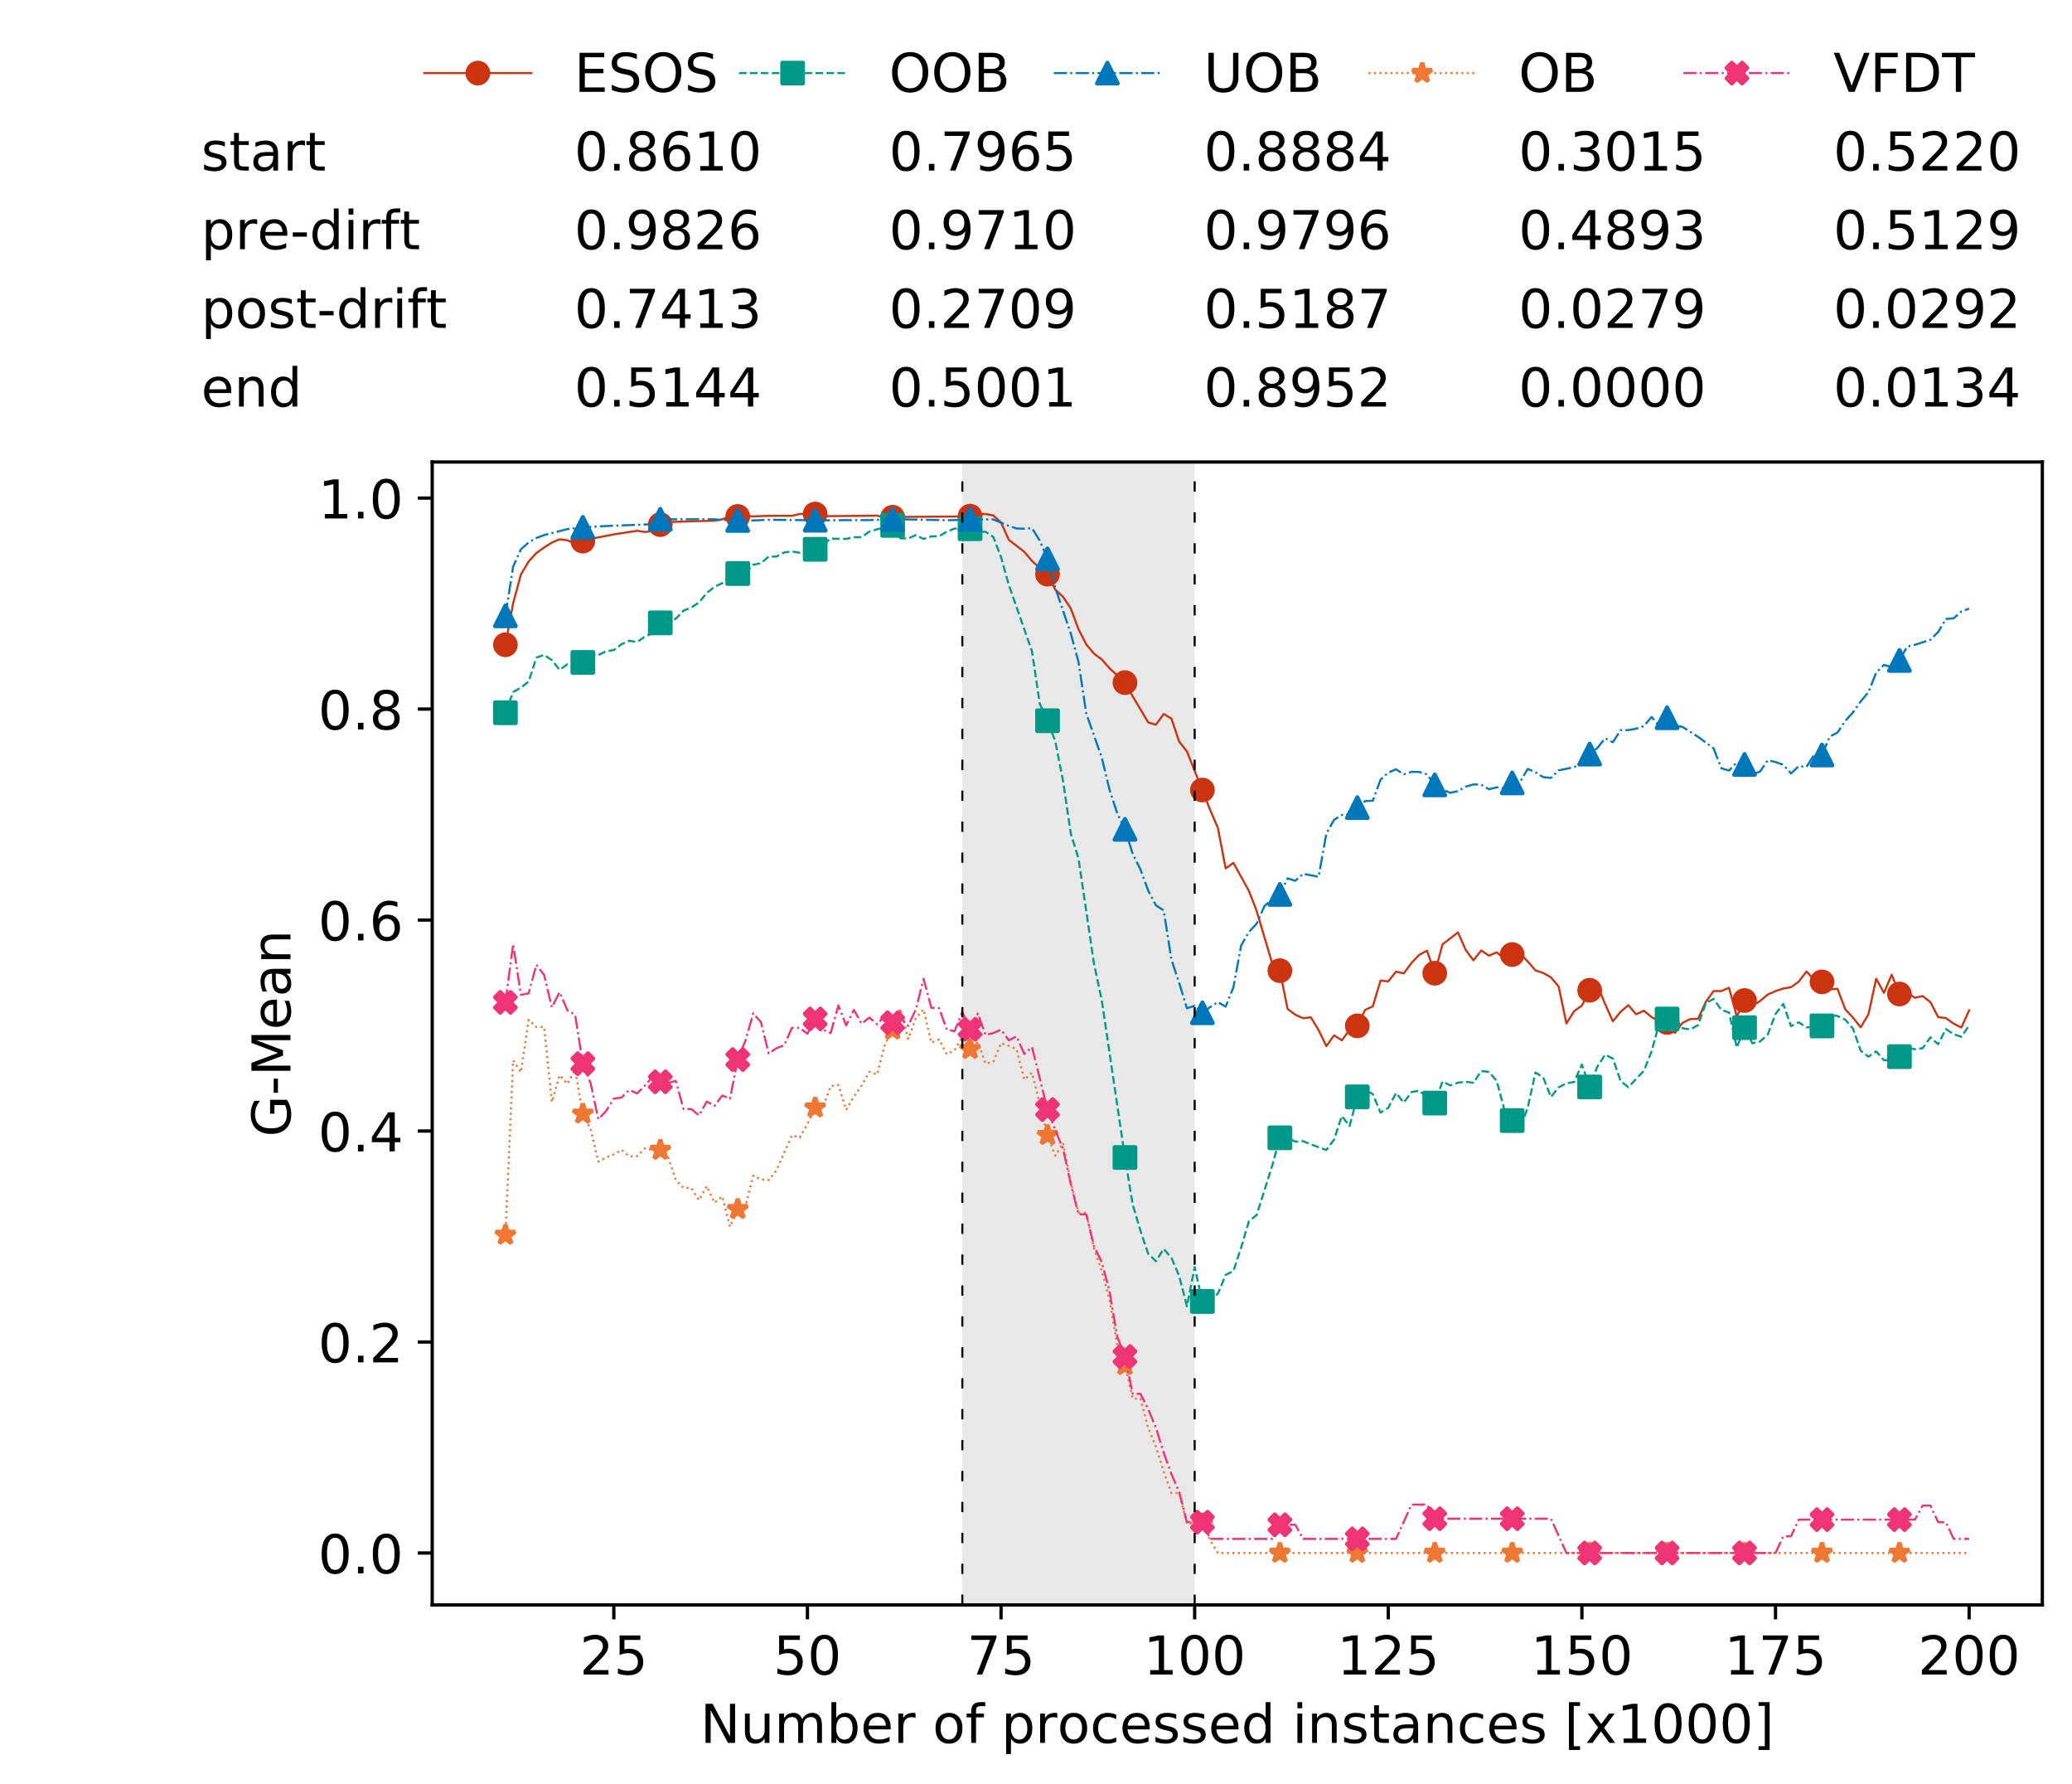 <?xml version="1.0" encoding="utf-8" standalone="no"?>
<!DOCTYPE svg PUBLIC "-//W3C//DTD SVG 1.1//EN"
  "http://www.w3.org/Graphics/SVG/1.1/DTD/svg11.dtd">
<!-- Created with matplotlib (https://matplotlib.org/) -->
<svg height="432.615pt" version="1.1" viewBox="0 0 502.65 432.615" width="502.65pt" xmlns="http://www.w3.org/2000/svg" xmlns:xlink="http://www.w3.org/1999/xlink">
 <defs>
  <style type="text/css">
*{stroke-linecap:butt;stroke-linejoin:round;white-space:pre;}
  </style>
 </defs>
 <g id="figure_1">
  <g id="patch_1">
   <path d="M 0 432.615 
L 502.65 432.615 
L 502.65 0 
L 0 0 
z
" style="fill:#ffffff;"/>
  </g>
  <g id="axes_1">
   <g id="patch_2">
    <path d="M 104.85 389.252 
L 495.45 389.252 
L 495.45 112.052 
L 104.85 112.052 
z
" style="fill:#ffffff;"/>
   </g>
   <g id="patch_3">
    <path clip-path="url(#padc994564b)" d="M 289.817 389.252 
L 289.817 112.052 
L 233.453 112.052 
L 233.453 389.252 
z
" style="fill:#d3d3d3;opacity:0.5;"/>
   </g>
   <g id="matplotlib.axis_1">
    <g id="xtick_1">
     <g id="line2d_1">
      <defs>
       <path d="M 0 0 
L 0 3.5 
" id="m4b37511a45" style="stroke:#000000;stroke-width:0.8;"/>
      </defs>
      <g>
       <use style="stroke:#000000;stroke-width:0.8;" x="148.908" xlink:href="#m4b37511a45" y="389.252"/>
      </g>
     </g>
     <g id="text_1">
      <!-- 25 -->
      <defs>
       <path d="M 19.188 8.297 
L 53.609 8.297 
L 53.609 0 
L 7.328 0 
L 7.328 8.297 
Q 12.938 14.109 22.625 23.891 
Q 32.328 33.688 34.812 36.531 
Q 39.547 41.844 41.422 45.531 
Q 43.312 49.219 43.312 52.781 
Q 43.312 58.594 39.234 62.25 
Q 35.156 65.922 28.609 65.922 
Q 23.969 65.922 18.812 64.312 
Q 13.672 62.703 7.812 59.422 
L 7.812 69.391 
Q 13.766 71.781 18.938 73 
Q 24.125 74.219 28.422 74.219 
Q 39.75 74.219 46.484 68.547 
Q 53.219 62.891 53.219 53.422 
Q 53.219 48.922 51.531 44.891 
Q 49.859 40.875 45.406 35.406 
Q 44.188 33.984 37.641 27.219 
Q 31.109 20.453 19.188 8.297 
z
" id="DejaVuSans-50"/>
       <path d="M 10.797 72.906 
L 49.516 72.906 
L 49.516 64.594 
L 19.828 64.594 
L 19.828 46.734 
Q 21.969 47.469 24.109 47.828 
Q 26.266 48.188 28.422 48.188 
Q 40.625 48.188 47.75 41.5 
Q 54.891 34.812 54.891 23.391 
Q 54.891 11.625 47.562 5.094 
Q 40.234 -1.422 26.906 -1.422 
Q 22.312 -1.422 17.547 -0.641 
Q 12.797 0.141 7.719 1.703 
L 7.719 11.625 
Q 12.109 9.234 16.797 8.062 
Q 21.484 6.891 26.703 6.891 
Q 35.156 6.891 40.078 11.328 
Q 45.016 15.766 45.016 23.391 
Q 45.016 31 40.078 35.438 
Q 35.156 39.891 26.703 39.891 
Q 22.75 39.891 18.812 39.016 
Q 14.891 38.141 10.797 36.281 
z
" id="DejaVuSans-53"/>
      </defs>
      <g transform="translate(140.636 406.13)scale(0.13 -0.13)">
       <use xlink:href="#DejaVuSans-50"/>
       <use x="63.623" xlink:href="#DejaVuSans-53"/>
      </g>
     </g>
    </g>
    <g id="xtick_2">
     <g id="line2d_2">
      <g>
       <use style="stroke:#000000;stroke-width:0.8;" x="195.877" xlink:href="#m4b37511a45" y="389.252"/>
      </g>
     </g>
     <g id="text_2">
      <!-- 50 -->
      <defs>
       <path d="M 31.781 66.406 
Q 24.172 66.406 20.328 58.906 
Q 16.5 51.422 16.5 36.375 
Q 16.5 21.391 20.328 13.891 
Q 24.172 6.391 31.781 6.391 
Q 39.453 6.391 43.281 13.891 
Q 47.125 21.391 47.125 36.375 
Q 47.125 51.422 43.281 58.906 
Q 39.453 66.406 31.781 66.406 
z
M 31.781 74.219 
Q 44.047 74.219 50.516 64.516 
Q 56.984 54.828 56.984 36.375 
Q 56.984 17.969 50.516 8.266 
Q 44.047 -1.422 31.781 -1.422 
Q 19.531 -1.422 13.062 8.266 
Q 6.594 17.969 6.594 36.375 
Q 6.594 54.828 13.062 64.516 
Q 19.531 74.219 31.781 74.219 
z
" id="DejaVuSans-48"/>
      </defs>
      <g transform="translate(187.606 406.13)scale(0.13 -0.13)">
       <use xlink:href="#DejaVuSans-53"/>
       <use x="63.623" xlink:href="#DejaVuSans-48"/>
      </g>
     </g>
    </g>
    <g id="xtick_3">
     <g id="line2d_3">
      <g>
       <use style="stroke:#000000;stroke-width:0.8;" x="242.847" xlink:href="#m4b37511a45" y="389.252"/>
      </g>
     </g>
     <g id="text_3">
      <!-- 75 -->
      <defs>
       <path d="M 8.203 72.906 
L 55.078 72.906 
L 55.078 68.703 
L 28.609 0 
L 18.312 0 
L 43.219 64.594 
L 8.203 64.594 
z
" id="DejaVuSans-55"/>
      </defs>
      <g transform="translate(234.576 406.13)scale(0.13 -0.13)">
       <use xlink:href="#DejaVuSans-55"/>
       <use x="63.623" xlink:href="#DejaVuSans-53"/>
      </g>
     </g>
    </g>
    <g id="xtick_4">
     <g id="line2d_4">
      <g>
       <use style="stroke:#000000;stroke-width:0.8;" x="289.817" xlink:href="#m4b37511a45" y="389.252"/>
      </g>
     </g>
     <g id="text_4">
      <!-- 100 -->
      <defs>
       <path d="M 12.406 8.297 
L 28.516 8.297 
L 28.516 63.922 
L 10.984 60.406 
L 10.984 69.391 
L 28.422 72.906 
L 38.281 72.906 
L 38.281 8.297 
L 54.391 8.297 
L 54.391 0 
L 12.406 0 
z
" id="DejaVuSans-49"/>
      </defs>
      <g transform="translate(277.41 406.13)scale(0.13 -0.13)">
       <use xlink:href="#DejaVuSans-49"/>
       <use x="63.623" xlink:href="#DejaVuSans-48"/>
       <use x="127.246" xlink:href="#DejaVuSans-48"/>
      </g>
     </g>
    </g>
    <g id="xtick_5">
     <g id="line2d_5">
      <g>
       <use style="stroke:#000000;stroke-width:0.8;" x="336.786" xlink:href="#m4b37511a45" y="389.252"/>
      </g>
     </g>
     <g id="text_5">
      <!-- 125 -->
      <g transform="translate(324.379 406.13)scale(0.13 -0.13)">
       <use xlink:href="#DejaVuSans-49"/>
       <use x="63.623" xlink:href="#DejaVuSans-50"/>
       <use x="127.246" xlink:href="#DejaVuSans-53"/>
      </g>
     </g>
    </g>
    <g id="xtick_6">
     <g id="line2d_6">
      <g>
       <use style="stroke:#000000;stroke-width:0.8;" x="383.756" xlink:href="#m4b37511a45" y="389.252"/>
      </g>
     </g>
     <g id="text_6">
      <!-- 150 -->
      <g transform="translate(371.349 406.13)scale(0.13 -0.13)">
       <use xlink:href="#DejaVuSans-49"/>
       <use x="63.623" xlink:href="#DejaVuSans-53"/>
       <use x="127.246" xlink:href="#DejaVuSans-48"/>
      </g>
     </g>
    </g>
    <g id="xtick_7">
     <g id="line2d_7">
      <g>
       <use style="stroke:#000000;stroke-width:0.8;" x="430.726" xlink:href="#m4b37511a45" y="389.252"/>
      </g>
     </g>
     <g id="text_7">
      <!-- 175 -->
      <g transform="translate(418.319 406.13)scale(0.13 -0.13)">
       <use xlink:href="#DejaVuSans-49"/>
       <use x="63.623" xlink:href="#DejaVuSans-55"/>
       <use x="127.246" xlink:href="#DejaVuSans-53"/>
      </g>
     </g>
    </g>
    <g id="xtick_8">
     <g id="line2d_8">
      <g>
       <use style="stroke:#000000;stroke-width:0.8;" x="477.695" xlink:href="#m4b37511a45" y="389.252"/>
      </g>
     </g>
     <g id="text_8">
      <!-- 200 -->
      <g transform="translate(465.289 406.13)scale(0.13 -0.13)">
       <use xlink:href="#DejaVuSans-50"/>
       <use x="63.623" xlink:href="#DejaVuSans-48"/>
       <use x="127.246" xlink:href="#DejaVuSans-48"/>
      </g>
     </g>
    </g>
    <g id="text_9">
     <!-- Number of processed instances [x1000] -->
     <defs>
      <path d="M 9.812 72.906 
L 23.094 72.906 
L 55.422 11.922 
L 55.422 72.906 
L 64.984 72.906 
L 64.984 0 
L 51.703 0 
L 19.391 60.984 
L 19.391 0 
L 9.812 0 
z
" id="DejaVuSans-78"/>
      <path d="M 8.5 21.578 
L 8.5 54.688 
L 17.484 54.688 
L 17.484 21.922 
Q 17.484 14.156 20.5 10.266 
Q 23.531 6.391 29.594 6.391 
Q 36.859 6.391 41.078 11.031 
Q 45.312 15.672 45.312 23.688 
L 45.312 54.688 
L 54.297 54.688 
L 54.297 0 
L 45.312 0 
L 45.312 8.406 
Q 42.047 3.422 37.719 1 
Q 33.406 -1.422 27.688 -1.422 
Q 18.266 -1.422 13.375 4.438 
Q 8.5 10.297 8.5 21.578 
z
M 31.109 56 
z
" id="DejaVuSans-117"/>
      <path d="M 52 44.188 
Q 55.375 50.25 60.062 53.125 
Q 64.75 56 71.094 56 
Q 79.641 56 84.281 50.016 
Q 88.922 44.047 88.922 33.016 
L 88.922 0 
L 79.891 0 
L 79.891 32.719 
Q 79.891 40.578 77.094 44.375 
Q 74.312 48.188 68.609 48.188 
Q 61.625 48.188 57.562 43.547 
Q 53.516 38.922 53.516 30.906 
L 53.516 0 
L 44.484 0 
L 44.484 32.719 
Q 44.484 40.625 41.703 44.406 
Q 38.922 48.188 33.109 48.188 
Q 26.219 48.188 22.156 43.531 
Q 18.109 38.875 18.109 30.906 
L 18.109 0 
L 9.078 0 
L 9.078 54.688 
L 18.109 54.688 
L 18.109 46.188 
Q 21.188 51.219 25.484 53.609 
Q 29.781 56 35.688 56 
Q 41.656 56 45.828 52.969 
Q 50 49.953 52 44.188 
z
" id="DejaVuSans-109"/>
      <path d="M 48.688 27.297 
Q 48.688 37.203 44.609 42.844 
Q 40.531 48.484 33.406 48.484 
Q 26.266 48.484 22.188 42.844 
Q 18.109 37.203 18.109 27.297 
Q 18.109 17.391 22.188 11.75 
Q 26.266 6.109 33.406 6.109 
Q 40.531 6.109 44.609 11.75 
Q 48.688 17.391 48.688 27.297 
z
M 18.109 46.391 
Q 20.953 51.266 25.266 53.625 
Q 29.594 56 35.594 56 
Q 45.562 56 51.781 48.094 
Q 58.016 40.188 58.016 27.297 
Q 58.016 14.406 51.781 6.484 
Q 45.562 -1.422 35.594 -1.422 
Q 29.594 -1.422 25.266 0.953 
Q 20.953 3.328 18.109 8.203 
L 18.109 0 
L 9.078 0 
L 9.078 75.984 
L 18.109 75.984 
z
" id="DejaVuSans-98"/>
      <path d="M 56.203 29.594 
L 56.203 25.203 
L 14.891 25.203 
Q 15.484 15.922 20.484 11.062 
Q 25.484 6.203 34.422 6.203 
Q 39.594 6.203 44.453 7.469 
Q 49.312 8.734 54.109 11.281 
L 54.109 2.781 
Q 49.266 0.734 44.188 -0.344 
Q 39.109 -1.422 33.891 -1.422 
Q 20.797 -1.422 13.156 6.188 
Q 5.516 13.812 5.516 26.812 
Q 5.516 40.234 12.766 48.109 
Q 20.016 56 32.328 56 
Q 43.359 56 49.781 48.891 
Q 56.203 41.797 56.203 29.594 
z
M 47.219 32.234 
Q 47.125 39.594 43.094 43.984 
Q 39.062 48.391 32.422 48.391 
Q 24.906 48.391 20.391 44.141 
Q 15.875 39.891 15.188 32.172 
z
" id="DejaVuSans-101"/>
      <path d="M 41.109 46.297 
Q 39.594 47.172 37.812 47.578 
Q 36.031 48 33.891 48 
Q 26.266 48 22.188 43.047 
Q 18.109 38.094 18.109 28.812 
L 18.109 0 
L 9.078 0 
L 9.078 54.688 
L 18.109 54.688 
L 18.109 46.188 
Q 20.953 51.172 25.484 53.578 
Q 30.031 56 36.531 56 
Q 37.453 56 38.578 55.875 
Q 39.703 55.766 41.062 55.516 
z
" id="DejaVuSans-114"/>
      <path id="DejaVuSans-32"/>
      <path d="M 30.609 48.391 
Q 23.391 48.391 19.188 42.75 
Q 14.984 37.109 14.984 27.297 
Q 14.984 17.484 19.156 11.844 
Q 23.344 6.203 30.609 6.203 
Q 37.797 6.203 41.984 11.859 
Q 46.188 17.531 46.188 27.297 
Q 46.188 37.016 41.984 42.703 
Q 37.797 48.391 30.609 48.391 
z
M 30.609 56 
Q 42.328 56 49.016 48.375 
Q 55.719 40.766 55.719 27.297 
Q 55.719 13.875 49.016 6.219 
Q 42.328 -1.422 30.609 -1.422 
Q 18.844 -1.422 12.172 6.219 
Q 5.516 13.875 5.516 27.297 
Q 5.516 40.766 12.172 48.375 
Q 18.844 56 30.609 56 
z
" id="DejaVuSans-111"/>
      <path d="M 37.109 75.984 
L 37.109 68.5 
L 28.516 68.5 
Q 23.688 68.5 21.797 66.547 
Q 19.922 64.594 19.922 59.516 
L 19.922 54.688 
L 34.719 54.688 
L 34.719 47.703 
L 19.922 47.703 
L 19.922 0 
L 10.891 0 
L 10.891 47.703 
L 2.297 47.703 
L 2.297 54.688 
L 10.891 54.688 
L 10.891 58.5 
Q 10.891 67.625 15.141 71.797 
Q 19.391 75.984 28.609 75.984 
z
" id="DejaVuSans-102"/>
      <path d="M 18.109 8.203 
L 18.109 -20.797 
L 9.078 -20.797 
L 9.078 54.688 
L 18.109 54.688 
L 18.109 46.391 
Q 20.953 51.266 25.266 53.625 
Q 29.594 56 35.594 56 
Q 45.562 56 51.781 48.094 
Q 58.016 40.188 58.016 27.297 
Q 58.016 14.406 51.781 6.484 
Q 45.562 -1.422 35.594 -1.422 
Q 29.594 -1.422 25.266 0.953 
Q 20.953 3.328 18.109 8.203 
z
M 48.688 27.297 
Q 48.688 37.203 44.609 42.844 
Q 40.531 48.484 33.406 48.484 
Q 26.266 48.484 22.188 42.844 
Q 18.109 37.203 18.109 27.297 
Q 18.109 17.391 22.188 11.75 
Q 26.266 6.109 33.406 6.109 
Q 40.531 6.109 44.609 11.75 
Q 48.688 17.391 48.688 27.297 
z
" id="DejaVuSans-112"/>
      <path d="M 48.781 52.594 
L 48.781 44.188 
Q 44.969 46.297 41.141 47.344 
Q 37.312 48.391 33.406 48.391 
Q 24.656 48.391 19.812 42.844 
Q 14.984 37.312 14.984 27.297 
Q 14.984 17.281 19.812 11.734 
Q 24.656 6.203 33.406 6.203 
Q 37.312 6.203 41.141 7.25 
Q 44.969 8.297 48.781 10.406 
L 48.781 2.094 
Q 45.016 0.344 40.984 -0.531 
Q 36.969 -1.422 32.422 -1.422 
Q 20.062 -1.422 12.781 6.344 
Q 5.516 14.109 5.516 27.297 
Q 5.516 40.672 12.859 48.328 
Q 20.219 56 33.016 56 
Q 37.156 56 41.109 55.141 
Q 45.062 54.297 48.781 52.594 
z
" id="DejaVuSans-99"/>
      <path d="M 44.281 53.078 
L 44.281 44.578 
Q 40.484 46.531 36.375 47.5 
Q 32.281 48.484 27.875 48.484 
Q 21.188 48.484 17.844 46.438 
Q 14.5 44.391 14.5 40.281 
Q 14.5 37.156 16.891 35.375 
Q 19.281 33.594 26.516 31.984 
L 29.594 31.297 
Q 39.156 29.25 43.188 25.516 
Q 47.219 21.781 47.219 15.094 
Q 47.219 7.469 41.188 3.016 
Q 35.156 -1.422 24.609 -1.422 
Q 20.219 -1.422 15.453 -0.562 
Q 10.688 0.297 5.422 2 
L 5.422 11.281 
Q 10.406 8.688 15.234 7.391 
Q 20.062 6.109 24.812 6.109 
Q 31.156 6.109 34.562 8.281 
Q 37.984 10.453 37.984 14.406 
Q 37.984 18.062 35.516 20.016 
Q 33.062 21.969 24.703 23.781 
L 21.578 24.516 
Q 13.234 26.266 9.516 29.906 
Q 5.812 33.547 5.812 39.891 
Q 5.812 47.609 11.281 51.797 
Q 16.75 56 26.812 56 
Q 31.781 56 36.172 55.266 
Q 40.578 54.547 44.281 53.078 
z
" id="DejaVuSans-115"/>
      <path d="M 45.406 46.391 
L 45.406 75.984 
L 54.391 75.984 
L 54.391 0 
L 45.406 0 
L 45.406 8.203 
Q 42.578 3.328 38.25 0.953 
Q 33.938 -1.422 27.875 -1.422 
Q 17.969 -1.422 11.734 6.484 
Q 5.516 14.406 5.516 27.297 
Q 5.516 40.188 11.734 48.094 
Q 17.969 56 27.875 56 
Q 33.938 56 38.25 53.625 
Q 42.578 51.266 45.406 46.391 
z
M 14.797 27.297 
Q 14.797 17.391 18.875 11.75 
Q 22.953 6.109 30.078 6.109 
Q 37.203 6.109 41.297 11.75 
Q 45.406 17.391 45.406 27.297 
Q 45.406 37.203 41.297 42.844 
Q 37.203 48.484 30.078 48.484 
Q 22.953 48.484 18.875 42.844 
Q 14.797 37.203 14.797 27.297 
z
" id="DejaVuSans-100"/>
      <path d="M 9.422 54.688 
L 18.406 54.688 
L 18.406 0 
L 9.422 0 
z
M 9.422 75.984 
L 18.406 75.984 
L 18.406 64.594 
L 9.422 64.594 
z
" id="DejaVuSans-105"/>
      <path d="M 54.891 33.016 
L 54.891 0 
L 45.906 0 
L 45.906 32.719 
Q 45.906 40.484 42.875 44.328 
Q 39.844 48.188 33.797 48.188 
Q 26.516 48.188 22.312 43.547 
Q 18.109 38.922 18.109 30.906 
L 18.109 0 
L 9.078 0 
L 9.078 54.688 
L 18.109 54.688 
L 18.109 46.188 
Q 21.344 51.125 25.703 53.562 
Q 30.078 56 35.797 56 
Q 45.219 56 50.047 50.172 
Q 54.891 44.344 54.891 33.016 
z
" id="DejaVuSans-110"/>
      <path d="M 18.312 70.219 
L 18.312 54.688 
L 36.812 54.688 
L 36.812 47.703 
L 18.312 47.703 
L 18.312 18.016 
Q 18.312 11.328 20.141 9.422 
Q 21.969 7.516 27.594 7.516 
L 36.812 7.516 
L 36.812 0 
L 27.594 0 
Q 17.188 0 13.234 3.875 
Q 9.281 7.766 9.281 18.016 
L 9.281 47.703 
L 2.688 47.703 
L 2.688 54.688 
L 9.281 54.688 
L 9.281 70.219 
z
" id="DejaVuSans-116"/>
      <path d="M 34.281 27.484 
Q 23.391 27.484 19.188 25 
Q 14.984 22.516 14.984 16.5 
Q 14.984 11.719 18.141 8.906 
Q 21.297 6.109 26.703 6.109 
Q 34.188 6.109 38.703 11.406 
Q 43.219 16.703 43.219 25.484 
L 43.219 27.484 
z
M 52.203 31.203 
L 52.203 0 
L 43.219 0 
L 43.219 8.297 
Q 40.141 3.328 35.547 0.953 
Q 30.953 -1.422 24.312 -1.422 
Q 15.922 -1.422 10.953 3.297 
Q 6 8.016 6 15.922 
Q 6 25.141 12.172 29.828 
Q 18.359 34.516 30.609 34.516 
L 43.219 34.516 
L 43.219 35.406 
Q 43.219 41.609 39.141 45 
Q 35.062 48.391 27.688 48.391 
Q 23 48.391 18.547 47.266 
Q 14.109 46.141 10.016 43.891 
L 10.016 52.203 
Q 14.938 54.109 19.578 55.047 
Q 24.219 56 28.609 56 
Q 40.484 56 46.344 49.844 
Q 52.203 43.703 52.203 31.203 
z
" id="DejaVuSans-97"/>
      <path d="M 8.594 75.984 
L 29.297 75.984 
L 29.297 69 
L 17.578 69 
L 17.578 -6.203 
L 29.297 -6.203 
L 29.297 -13.188 
L 8.594 -13.188 
z
" id="DejaVuSans-91"/>
      <path d="M 54.891 54.688 
L 35.109 28.078 
L 55.906 0 
L 45.312 0 
L 29.391 21.484 
L 13.484 0 
L 2.875 0 
L 24.125 28.609 
L 4.688 54.688 
L 15.281 54.688 
L 29.781 35.203 
L 44.281 54.688 
z
" id="DejaVuSans-120"/>
      <path d="M 30.422 75.984 
L 30.422 -13.188 
L 9.719 -13.188 
L 9.719 -6.203 
L 21.391 -6.203 
L 21.391 69 
L 9.719 69 
L 9.719 75.984 
z
" id="DejaVuSans-93"/>
     </defs>
     <g transform="translate(169.881 422.711)scale(0.13 -0.13)">
      <use xlink:href="#DejaVuSans-78"/>
      <use x="74.805" xlink:href="#DejaVuSans-117"/>
      <use x="138.184" xlink:href="#DejaVuSans-109"/>
      <use x="235.596" xlink:href="#DejaVuSans-98"/>
      <use x="299.072" xlink:href="#DejaVuSans-101"/>
      <use x="360.596" xlink:href="#DejaVuSans-114"/>
      <use x="401.709" xlink:href="#DejaVuSans-32"/>
      <use x="433.496" xlink:href="#DejaVuSans-111"/>
      <use x="494.678" xlink:href="#DejaVuSans-102"/>
      <use x="529.883" xlink:href="#DejaVuSans-32"/>
      <use x="561.67" xlink:href="#DejaVuSans-112"/>
      <use x="625.146" xlink:href="#DejaVuSans-114"/>
      <use x="666.229" xlink:href="#DejaVuSans-111"/>
      <use x="727.41" xlink:href="#DejaVuSans-99"/>
      <use x="782.391" xlink:href="#DejaVuSans-101"/>
      <use x="843.914" xlink:href="#DejaVuSans-115"/>
      <use x="896.014" xlink:href="#DejaVuSans-115"/>
      <use x="948.113" xlink:href="#DejaVuSans-101"/>
      <use x="1009.637" xlink:href="#DejaVuSans-100"/>
      <use x="1073.113" xlink:href="#DejaVuSans-32"/>
      <use x="1104.9" xlink:href="#DejaVuSans-105"/>
      <use x="1132.684" xlink:href="#DejaVuSans-110"/>
      <use x="1196.062" xlink:href="#DejaVuSans-115"/>
      <use x="1248.162" xlink:href="#DejaVuSans-116"/>
      <use x="1287.371" xlink:href="#DejaVuSans-97"/>
      <use x="1348.65" xlink:href="#DejaVuSans-110"/>
      <use x="1412.029" xlink:href="#DejaVuSans-99"/>
      <use x="1467.01" xlink:href="#DejaVuSans-101"/>
      <use x="1528.533" xlink:href="#DejaVuSans-115"/>
      <use x="1580.633" xlink:href="#DejaVuSans-32"/>
      <use x="1612.42" xlink:href="#DejaVuSans-91"/>
      <use x="1651.434" xlink:href="#DejaVuSans-120"/>
      <use x="1710.613" xlink:href="#DejaVuSans-49"/>
      <use x="1774.236" xlink:href="#DejaVuSans-48"/>
      <use x="1837.859" xlink:href="#DejaVuSans-48"/>
      <use x="1901.482" xlink:href="#DejaVuSans-48"/>
      <use x="1965.105" xlink:href="#DejaVuSans-93"/>
     </g>
    </g>
   </g>
   <g id="matplotlib.axis_2">
    <g id="ytick_1">
     <g id="line2d_9">
      <defs>
       <path d="M 0 0 
L -3.5 0 
" id="m65261b840f" style="stroke:#000000;stroke-width:0.8;"/>
      </defs>
      <g>
       <use style="stroke:#000000;stroke-width:0.8;" x="104.85" xlink:href="#m65261b840f" y="376.652"/>
      </g>
     </g>
     <g id="text_10">
      <!-- 0.0 -->
      <defs>
       <path d="M 10.688 12.406 
L 21 12.406 
L 21 0 
L 10.688 0 
z
" id="DejaVuSans-46"/>
      </defs>
      <g transform="translate(77.176 381.591)scale(0.13 -0.13)">
       <use xlink:href="#DejaVuSans-48"/>
       <use x="63.623" xlink:href="#DejaVuSans-46"/>
       <use x="95.41" xlink:href="#DejaVuSans-48"/>
      </g>
     </g>
    </g>
    <g id="ytick_2">
     <g id="line2d_10">
      <g>
       <use style="stroke:#000000;stroke-width:0.8;" x="104.85" xlink:href="#m65261b840f" y="325.482"/>
      </g>
     </g>
     <g id="text_11">
      <!-- 0.2 -->
      <g transform="translate(77.176 330.421)scale(0.13 -0.13)">
       <use xlink:href="#DejaVuSans-48"/>
       <use x="63.623" xlink:href="#DejaVuSans-46"/>
       <use x="95.41" xlink:href="#DejaVuSans-50"/>
      </g>
     </g>
    </g>
    <g id="ytick_3">
     <g id="line2d_11">
      <g>
       <use style="stroke:#000000;stroke-width:0.8;" x="104.85" xlink:href="#m65261b840f" y="274.313"/>
      </g>
     </g>
     <g id="text_12">
      <!-- 0.4 -->
      <defs>
       <path d="M 37.797 64.312 
L 12.891 25.391 
L 37.797 25.391 
z
M 35.203 72.906 
L 47.609 72.906 
L 47.609 25.391 
L 58.016 25.391 
L 58.016 17.188 
L 47.609 17.188 
L 47.609 0 
L 37.797 0 
L 37.797 17.188 
L 4.891 17.188 
L 4.891 26.703 
z
" id="DejaVuSans-52"/>
      </defs>
      <g transform="translate(77.176 279.252)scale(0.13 -0.13)">
       <use xlink:href="#DejaVuSans-48"/>
       <use x="63.623" xlink:href="#DejaVuSans-46"/>
       <use x="95.41" xlink:href="#DejaVuSans-52"/>
      </g>
     </g>
    </g>
    <g id="ytick_4">
     <g id="line2d_12">
      <g>
       <use style="stroke:#000000;stroke-width:0.8;" x="104.85" xlink:href="#m65261b840f" y="223.144"/>
      </g>
     </g>
     <g id="text_13">
      <!-- 0.6 -->
      <defs>
       <path d="M 33.016 40.375 
Q 26.375 40.375 22.484 35.828 
Q 18.609 31.297 18.609 23.391 
Q 18.609 15.531 22.484 10.953 
Q 26.375 6.391 33.016 6.391 
Q 39.656 6.391 43.531 10.953 
Q 47.406 15.531 47.406 23.391 
Q 47.406 31.297 43.531 35.828 
Q 39.656 40.375 33.016 40.375 
z
M 52.594 71.297 
L 52.594 62.312 
Q 48.875 64.062 45.094 64.984 
Q 41.312 65.922 37.594 65.922 
Q 27.828 65.922 22.672 59.328 
Q 17.531 52.734 16.797 39.406 
Q 19.672 43.656 24.016 45.922 
Q 28.375 48.188 33.594 48.188 
Q 44.578 48.188 50.953 41.516 
Q 57.328 34.859 57.328 23.391 
Q 57.328 12.156 50.688 5.359 
Q 44.047 -1.422 33.016 -1.422 
Q 20.359 -1.422 13.672 8.266 
Q 6.984 17.969 6.984 36.375 
Q 6.984 53.656 15.188 63.938 
Q 23.391 74.219 37.203 74.219 
Q 40.922 74.219 44.703 73.484 
Q 48.484 72.75 52.594 71.297 
z
" id="DejaVuSans-54"/>
      </defs>
      <g transform="translate(77.176 228.083)scale(0.13 -0.13)">
       <use xlink:href="#DejaVuSans-48"/>
       <use x="63.623" xlink:href="#DejaVuSans-46"/>
       <use x="95.41" xlink:href="#DejaVuSans-54"/>
      </g>
     </g>
    </g>
    <g id="ytick_5">
     <g id="line2d_13">
      <g>
       <use style="stroke:#000000;stroke-width:0.8;" x="104.85" xlink:href="#m65261b840f" y="171.974"/>
      </g>
     </g>
     <g id="text_14">
      <!-- 0.8 -->
      <defs>
       <path d="M 31.781 34.625 
Q 24.75 34.625 20.719 30.859 
Q 16.703 27.094 16.703 20.516 
Q 16.703 13.922 20.719 10.156 
Q 24.75 6.391 31.781 6.391 
Q 38.812 6.391 42.859 10.172 
Q 46.922 13.969 46.922 20.516 
Q 46.922 27.094 42.891 30.859 
Q 38.875 34.625 31.781 34.625 
z
M 21.922 38.812 
Q 15.578 40.375 12.031 44.719 
Q 8.5 49.078 8.5 55.328 
Q 8.5 64.062 14.719 69.141 
Q 20.953 74.219 31.781 74.219 
Q 42.672 74.219 48.875 69.141 
Q 55.078 64.062 55.078 55.328 
Q 55.078 49.078 51.531 44.719 
Q 48 40.375 41.703 38.812 
Q 48.828 37.156 52.797 32.312 
Q 56.781 27.484 56.781 20.516 
Q 56.781 9.906 50.312 4.234 
Q 43.844 -1.422 31.781 -1.422 
Q 19.734 -1.422 13.25 4.234 
Q 6.781 9.906 6.781 20.516 
Q 6.781 27.484 10.781 32.312 
Q 14.797 37.156 21.922 38.812 
z
M 18.312 54.391 
Q 18.312 48.734 21.844 45.562 
Q 25.391 42.391 31.781 42.391 
Q 38.141 42.391 41.719 45.562 
Q 45.312 48.734 45.312 54.391 
Q 45.312 60.062 41.719 63.234 
Q 38.141 66.406 31.781 66.406 
Q 25.391 66.406 21.844 63.234 
Q 18.312 60.062 18.312 54.391 
z
" id="DejaVuSans-56"/>
      </defs>
      <g transform="translate(77.176 176.913)scale(0.13 -0.13)">
       <use xlink:href="#DejaVuSans-48"/>
       <use x="63.623" xlink:href="#DejaVuSans-46"/>
       <use x="95.41" xlink:href="#DejaVuSans-56"/>
      </g>
     </g>
    </g>
    <g id="ytick_6">
     <g id="line2d_14">
      <g>
       <use style="stroke:#000000;stroke-width:0.8;" x="104.85" xlink:href="#m65261b840f" y="120.805"/>
      </g>
     </g>
     <g id="text_15">
      <!-- 1.0 -->
      <g transform="translate(77.176 125.744)scale(0.13 -0.13)">
       <use xlink:href="#DejaVuSans-49"/>
       <use x="63.623" xlink:href="#DejaVuSans-46"/>
       <use x="95.41" xlink:href="#DejaVuSans-48"/>
      </g>
     </g>
    </g>
    <g id="text_16">
     <!-- G-Mean -->
     <defs>
      <path d="M 59.516 10.406 
L 59.516 29.984 
L 43.406 29.984 
L 43.406 38.094 
L 69.281 38.094 
L 69.281 6.781 
Q 63.578 2.734 56.688 0.656 
Q 49.812 -1.422 42 -1.422 
Q 24.906 -1.422 15.25 8.562 
Q 5.609 18.562 5.609 36.375 
Q 5.609 54.25 15.25 64.234 
Q 24.906 74.219 42 74.219 
Q 49.125 74.219 55.547 72.453 
Q 61.969 70.703 67.391 67.281 
L 67.391 56.781 
Q 61.922 61.422 55.766 63.766 
Q 49.609 66.109 42.828 66.109 
Q 29.438 66.109 22.719 58.641 
Q 16.016 51.172 16.016 36.375 
Q 16.016 21.625 22.719 14.156 
Q 29.438 6.688 42.828 6.688 
Q 48.047 6.688 52.141 7.594 
Q 56.25 8.5 59.516 10.406 
z
" id="DejaVuSans-71"/>
      <path d="M 4.891 31.391 
L 31.203 31.391 
L 31.203 23.391 
L 4.891 23.391 
z
" id="DejaVuSans-45"/>
      <path d="M 9.812 72.906 
L 24.516 72.906 
L 43.109 23.297 
L 61.812 72.906 
L 76.516 72.906 
L 76.516 0 
L 66.891 0 
L 66.891 64.016 
L 48.094 14.016 
L 38.188 14.016 
L 19.391 64.016 
L 19.391 0 
L 9.812 0 
z
" id="DejaVuSans-77"/>
     </defs>
     <g transform="translate(70.472 275.744)rotate(-90)scale(0.13 -0.13)">
      <use xlink:href="#DejaVuSans-71"/>
      <use x="77.49" xlink:href="#DejaVuSans-45"/>
      <use x="113.574" xlink:href="#DejaVuSans-77"/>
      <use x="199.854" xlink:href="#DejaVuSans-101"/>
      <use x="261.377" xlink:href="#DejaVuSans-97"/>
      <use x="322.656" xlink:href="#DejaVuSans-110"/>
     </g>
    </g>
   </g>
   <g id="line2d_15"/>
   <g id="line2d_16"/>
   <g id="line2d_17"/>
   <g id="line2d_18"/>
   <g id="line2d_19"/>
   <g id="line2d_20">
    <path clip-path="url(#padc994564b)" d="M 122.605 156.379 
L 124.483 146.32 
L 126.362 139.345 
L 128.241 136.176 
L 130.12 134.119 
L 131.998 132.787 
L 133.877 131.595 
L 135.756 130.797 
L 137.635 131.029 
L 139.514 131.85 
L 143.271 130.695 
L 148.908 129.605 
L 154.544 128.731 
L 156.423 129.024 
L 158.302 128.814 
L 160.18 127.231 
L 162.059 126.62 
L 165.817 126.487 
L 173.332 126.288 
L 175.211 125.959 
L 177.089 125.213 
L 182.726 125.246 
L 186.483 125.1 
L 192.12 125.105 
L 193.998 124.652 
L 197.756 124.671 
L 199.635 125.197 
L 212.786 125.064 
L 214.665 125.556 
L 218.423 125.372 
L 233.453 125.261 
L 235.332 125.189 
L 237.211 124.671 
L 239.089 124.664 
L 240.968 125.027 
L 242.847 126.719 
L 244.726 130.931 
L 248.483 133.831 
L 250.362 136.072 
L 252.241 137.739 
L 254.12 139.25 
L 255.998 143.009 
L 257.877 144.735 
L 259.756 147.561 
L 261.635 152.598 
L 263.514 156.279 
L 265.392 158.533 
L 267.271 159.92 
L 269.15 162.067 
L 272.908 165.557 
L 274.786 168.893 
L 278.544 175.213 
L 280.423 175.772 
L 282.302 173.161 
L 284.18 174.283 
L 286.059 179.887 
L 287.938 182.237 
L 293.574 196.439 
L 295.453 200.816 
L 297.332 210.633 
L 299.211 209.277 
L 302.968 216.058 
L 304.847 220.913 
L 308.605 233.585 
L 310.483 235.425 
L 312.362 244.712 
L 314.241 246.115 
L 316.12 246.955 
L 317.998 246.743 
L 319.877 249.806 
L 321.756 253.725 
L 323.635 251.092 
L 325.514 252.328 
L 327.392 249.795 
L 329.271 248.802 
L 331.15 244.952 
L 333.029 244.07 
L 334.908 237.824 
L 336.786 238.018 
L 338.665 235.647 
L 340.544 236.091 
L 342.423 233.534 
L 344.302 231.575 
L 346.18 230.582 
L 348.059 236.039 
L 349.938 229.04 
L 353.695 226.143 
L 355.574 230.405 
L 357.453 232.914 
L 359.332 230.516 
L 361.211 231.78 
L 363.089 230.979 
L 364.968 232.519 
L 366.847 231.51 
L 368.726 231.24 
L 370.605 233.163 
L 372.483 235.359 
L 374.362 235.976 
L 376.241 237.038 
L 378.12 239.282 
L 379.998 248.231 
L 381.877 245.239 
L 383.756 243.882 
L 385.635 240.171 
L 387.514 238.976 
L 389.392 243.528 
L 391.271 247.693 
L 393.15 245.397 
L 395.029 243.787 
L 396.908 246.002 
L 398.786 245.131 
L 400.665 246.694 
L 402.544 247.642 
L 404.423 247.979 
L 406.302 250.526 
L 408.18 248.062 
L 410.059 247.158 
L 411.938 247.103 
L 413.817 242.994 
L 415.695 240.367 
L 417.574 240.367 
L 419.453 239.573 
L 421.332 246.561 
L 423.211 242.662 
L 425.089 243.966 
L 426.968 242.785 
L 428.847 241.206 
L 430.726 240.375 
L 432.605 239.742 
L 434.483 239.434 
L 436.362 238.077 
L 438.241 235.617 
L 440.12 237.647 
L 441.998 238.139 
L 443.877 239.977 
L 445.756 239.816 
L 447.635 244.77 
L 449.514 246.803 
L 451.392 249.166 
L 453.271 245.99 
L 455.15 237.375 
L 457.029 240.803 
L 458.908 236.417 
L 460.786 241.081 
L 462.665 240.842 
L 464.544 241.998 
L 466.423 241.588 
L 468.302 243.048 
L 470.18 246.68 
L 472.059 246.924 
L 473.938 248.272 
L 475.817 249.208 
L 477.695 245.045 
L 477.695 245.045 
" style="fill:none;stroke:#cc3311;stroke-linecap:square;stroke-width:0.5;"/>
    <defs>
     <path d="M 0 2.5 
C 0.663 2.5 1.299 2.237 1.768 1.768 
C 2.237 1.299 2.5 0.663 2.5 0 
C 2.5 -0.663 2.237 -1.299 1.768 -1.768 
C 1.299 -2.237 0.663 -2.5 0 -2.5 
C -0.663 -2.5 -1.299 -2.237 -1.768 -1.768 
C -2.237 -1.299 -2.5 -0.663 -2.5 0 
C -2.5 0.663 -2.237 1.299 -1.768 1.768 
C -1.299 2.237 -0.663 2.5 0 2.5 
z
" id="m6c0c5d7bed" style="stroke:#cc3311;"/>
    </defs>
    <g clip-path="url(#padc994564b)">
     <use style="fill:#cc3311;stroke:#cc3311;" x="122.605" xlink:href="#m6c0c5d7bed" y="156.379"/>
     <use style="fill:#cc3311;stroke:#cc3311;" x="141.392" xlink:href="#m6c0c5d7bed" y="131.237"/>
     <use style="fill:#cc3311;stroke:#cc3311;" x="160.18" xlink:href="#m6c0c5d7bed" y="127.231"/>
     <use style="fill:#cc3311;stroke:#cc3311;" x="178.968" xlink:href="#m6c0c5d7bed" y="125.259"/>
     <use style="fill:#cc3311;stroke:#cc3311;" x="197.756" xlink:href="#m6c0c5d7bed" y="124.671"/>
     <use style="fill:#cc3311;stroke:#cc3311;" x="216.544" xlink:href="#m6c0c5d7bed" y="125.446"/>
     <use style="fill:#cc3311;stroke:#cc3311;" x="235.332" xlink:href="#m6c0c5d7bed" y="125.189"/>
     <use style="fill:#cc3311;stroke:#cc3311;" x="254.12" xlink:href="#m6c0c5d7bed" y="139.25"/>
     <use style="fill:#cc3311;stroke:#cc3311;" x="272.908" xlink:href="#m6c0c5d7bed" y="165.557"/>
     <use style="fill:#cc3311;stroke:#cc3311;" x="291.695" xlink:href="#m6c0c5d7bed" y="191.611"/>
     <use style="fill:#cc3311;stroke:#cc3311;" x="310.483" xlink:href="#m6c0c5d7bed" y="235.425"/>
     <use style="fill:#cc3311;stroke:#cc3311;" x="329.271" xlink:href="#m6c0c5d7bed" y="248.802"/>
     <use style="fill:#cc3311;stroke:#cc3311;" x="348.059" xlink:href="#m6c0c5d7bed" y="236.039"/>
     <use style="fill:#cc3311;stroke:#cc3311;" x="366.847" xlink:href="#m6c0c5d7bed" y="231.51"/>
     <use style="fill:#cc3311;stroke:#cc3311;" x="385.635" xlink:href="#m6c0c5d7bed" y="240.171"/>
     <use style="fill:#cc3311;stroke:#cc3311;" x="404.423" xlink:href="#m6c0c5d7bed" y="247.979"/>
     <use style="fill:#cc3311;stroke:#cc3311;" x="423.211" xlink:href="#m6c0c5d7bed" y="242.662"/>
     <use style="fill:#cc3311;stroke:#cc3311;" x="441.998" xlink:href="#m6c0c5d7bed" y="238.139"/>
     <use style="fill:#cc3311;stroke:#cc3311;" x="460.786" xlink:href="#m6c0c5d7bed" y="241.081"/>
    </g>
   </g>
   <g id="line2d_21"/>
   <g id="line2d_22"/>
   <g id="line2d_23"/>
   <g id="line2d_24"/>
   <g id="line2d_25">
    <path clip-path="url(#padc994564b)" d="M 122.605 172.866 
L 124.483 167.839 
L 126.362 166.767 
L 128.241 165.317 
L 130.12 159.487 
L 131.998 158.846 
L 133.877 160.118 
L 135.756 162.462 
L 137.635 161.14 
L 139.514 161.833 
L 141.392 160.653 
L 143.271 158.718 
L 145.15 158.874 
L 147.029 157.95 
L 148.908 157.668 
L 150.786 156.23 
L 152.665 155.409 
L 154.544 155.723 
L 156.423 154.415 
L 158.302 153.597 
L 160.18 151.065 
L 162.059 150.707 
L 163.938 150.072 
L 165.817 148.103 
L 167.695 147.36 
L 169.574 146.109 
L 171.453 143.827 
L 173.332 142.326 
L 175.211 141.457 
L 177.089 139.695 
L 178.968 139.109 
L 180.847 138.916 
L 182.726 136.984 
L 184.605 136.59 
L 186.483 134.977 
L 188.362 134.983 
L 190.241 133.988 
L 192.12 133.749 
L 193.998 134.057 
L 195.877 133.24 
L 197.756 133.221 
L 199.635 132.092 
L 201.514 130.626 
L 205.271 130.704 
L 207.15 130.298 
L 209.029 130.291 
L 210.908 128.921 
L 214.665 127.837 
L 216.544 127.425 
L 218.423 130.57 
L 220.302 130.595 
L 222.18 129.785 
L 224.059 130.714 
L 225.938 130.086 
L 227.817 130.047 
L 229.695 128.935 
L 231.574 128.196 
L 235.332 128.234 
L 237.211 129 
L 239.089 128.981 
L 240.968 130.225 
L 242.847 135.141 
L 244.726 141.846 
L 250.362 158.001 
L 252.241 170.722 
L 254.12 174.794 
L 255.998 179.764 
L 257.877 189.371 
L 259.756 202.111 
L 261.635 208.244 
L 265.392 233.719 
L 267.271 242.557 
L 272.908 280.727 
L 274.786 292.14 
L 276.665 298.494 
L 278.544 304.096 
L 280.423 305.885 
L 282.302 302.887 
L 284.18 305.047 
L 286.059 309.47 
L 287.938 316.833 
L 289.817 307.332 
L 291.695 315.647 
L 293.574 315.455 
L 295.453 313.729 
L 297.332 309.213 
L 299.211 308.267 
L 301.089 302.573 
L 302.968 296.212 
L 304.847 294.69 
L 308.605 282.772 
L 310.483 275.955 
L 312.362 275.955 
L 314.241 276.884 
L 316.12 276.766 
L 317.998 277.566 
L 321.756 278.908 
L 323.635 276.387 
L 325.514 270.675 
L 327.392 273.102 
L 329.271 266.028 
L 331.15 264.362 
L 333.029 265.337 
L 334.908 269.853 
L 336.786 268.678 
L 338.665 265.089 
L 340.544 267.419 
L 342.423 264.861 
L 344.302 264.506 
L 346.18 266.151 
L 348.059 267.527 
L 349.938 262.32 
L 351.817 263.247 
L 353.695 262.587 
L 355.574 262.352 
L 357.453 262.611 
L 359.332 259.745 
L 361.211 259.985 
L 363.089 262.151 
L 364.968 269.226 
L 366.847 271.784 
L 368.726 273.838 
L 370.605 268.656 
L 372.483 260.141 
L 374.362 261.295 
L 376.241 266.066 
L 378.12 263.707 
L 379.998 262.728 
L 381.877 262.425 
L 383.756 258.185 
L 385.635 263.625 
L 387.514 258.653 
L 389.392 255.782 
L 391.271 256.745 
L 393.15 262.189 
L 395.029 263.683 
L 398.786 259.676 
L 400.665 254.998 
L 402.544 248.067 
L 404.423 247.148 
L 406.302 246.736 
L 408.18 249.386 
L 410.059 249.665 
L 411.938 248.626 
L 413.817 243.256 
L 415.695 242.271 
L 417.574 244.917 
L 419.453 245.572 
L 421.332 254.075 
L 423.211 249.242 
L 425.089 253.028 
L 426.968 252.604 
L 428.847 250.927 
L 430.726 245.92 
L 432.605 243.49 
L 434.483 248.877 
L 436.362 247.946 
L 438.241 249.17 
L 440.12 249.101 
L 441.998 248.818 
L 443.877 246.071 
L 445.756 246.423 
L 447.635 247.296 
L 449.514 249.465 
L 451.392 254.831 
L 453.271 256.287 
L 455.15 254.994 
L 457.029 257.154 
L 458.908 257.154 
L 460.786 256.272 
L 462.665 254.053 
L 464.544 254.485 
L 466.423 254.222 
L 468.302 251.592 
L 470.18 253.252 
L 472.059 249.587 
L 473.938 250.846 
L 475.817 251.453 
L 477.695 248.702 
L 477.695 248.702 
" style="fill:none;stroke:#009988;stroke-dasharray:1.85,0.8;stroke-dashoffset:0;stroke-width:0.5;"/>
    <defs>
     <path d="M -2.5 2.5 
L 2.5 2.5 
L 2.5 -2.5 
L -2.5 -2.5 
z
" id="m7d9ae2a792" style="stroke:#009988;stroke-linejoin:miter;"/>
    </defs>
    <g clip-path="url(#padc994564b)">
     <use style="fill:#009988;stroke:#009988;stroke-linejoin:miter;" x="122.605" xlink:href="#m7d9ae2a792" y="172.866"/>
     <use style="fill:#009988;stroke:#009988;stroke-linejoin:miter;" x="141.392" xlink:href="#m7d9ae2a792" y="160.653"/>
     <use style="fill:#009988;stroke:#009988;stroke-linejoin:miter;" x="160.18" xlink:href="#m7d9ae2a792" y="151.065"/>
     <use style="fill:#009988;stroke:#009988;stroke-linejoin:miter;" x="178.968" xlink:href="#m7d9ae2a792" y="139.109"/>
     <use style="fill:#009988;stroke:#009988;stroke-linejoin:miter;" x="197.756" xlink:href="#m7d9ae2a792" y="133.221"/>
     <use style="fill:#009988;stroke:#009988;stroke-linejoin:miter;" x="216.544" xlink:href="#m7d9ae2a792" y="127.425"/>
     <use style="fill:#009988;stroke:#009988;stroke-linejoin:miter;" x="235.332" xlink:href="#m7d9ae2a792" y="128.234"/>
     <use style="fill:#009988;stroke:#009988;stroke-linejoin:miter;" x="254.12" xlink:href="#m7d9ae2a792" y="174.794"/>
     <use style="fill:#009988;stroke:#009988;stroke-linejoin:miter;" x="272.908" xlink:href="#m7d9ae2a792" y="280.727"/>
     <use style="fill:#009988;stroke:#009988;stroke-linejoin:miter;" x="291.695" xlink:href="#m7d9ae2a792" y="315.647"/>
     <use style="fill:#009988;stroke:#009988;stroke-linejoin:miter;" x="310.483" xlink:href="#m7d9ae2a792" y="275.955"/>
     <use style="fill:#009988;stroke:#009988;stroke-linejoin:miter;" x="329.271" xlink:href="#m7d9ae2a792" y="266.028"/>
     <use style="fill:#009988;stroke:#009988;stroke-linejoin:miter;" x="348.059" xlink:href="#m7d9ae2a792" y="267.527"/>
     <use style="fill:#009988;stroke:#009988;stroke-linejoin:miter;" x="366.847" xlink:href="#m7d9ae2a792" y="271.784"/>
     <use style="fill:#009988;stroke:#009988;stroke-linejoin:miter;" x="385.635" xlink:href="#m7d9ae2a792" y="263.625"/>
     <use style="fill:#009988;stroke:#009988;stroke-linejoin:miter;" x="404.423" xlink:href="#m7d9ae2a792" y="247.148"/>
     <use style="fill:#009988;stroke:#009988;stroke-linejoin:miter;" x="423.211" xlink:href="#m7d9ae2a792" y="249.242"/>
     <use style="fill:#009988;stroke:#009988;stroke-linejoin:miter;" x="441.998" xlink:href="#m7d9ae2a792" y="248.818"/>
     <use style="fill:#009988;stroke:#009988;stroke-linejoin:miter;" x="460.786" xlink:href="#m7d9ae2a792" y="256.272"/>
    </g>
   </g>
   <g id="line2d_26"/>
   <g id="line2d_27"/>
   <g id="line2d_28"/>
   <g id="line2d_29"/>
   <g id="line2d_30">
    <path clip-path="url(#padc994564b)" d="M 122.605 149.361 
L 124.483 137.43 
L 126.362 133.243 
L 128.241 131.566 
L 130.12 130.484 
L 131.998 129.779 
L 137.635 128.322 
L 141.392 127.904 
L 147.029 127.58 
L 158.302 127.13 
L 160.18 125.944 
L 173.332 125.94 
L 175.211 126.138 
L 182.726 126.218 
L 186.483 126.07 
L 199.635 126.198 
L 205.271 126.153 
L 210.908 126.145 
L 212.786 126.063 
L 214.665 126.117 
L 218.423 125.946 
L 229.695 126.178 
L 237.211 125.966 
L 240.968 125.987 
L 244.726 127.542 
L 246.605 128.173 
L 248.483 128.22 
L 250.362 128.108 
L 252.241 131.133 
L 254.12 135.538 
L 255.998 142.528 
L 259.756 153.637 
L 261.635 160.533 
L 263.514 173.02 
L 267.271 183.723 
L 269.15 191.487 
L 271.029 197.263 
L 272.908 201.146 
L 274.786 207.078 
L 276.665 210.876 
L 278.544 216.014 
L 280.423 219.59 
L 282.302 220.797 
L 284.18 232.756 
L 286.059 238.4 
L 287.938 244.535 
L 289.817 243.943 
L 291.695 245.633 
L 293.574 244.241 
L 295.453 243.028 
L 297.332 244.147 
L 299.211 239.452 
L 301.089 229.333 
L 302.968 226.033 
L 304.847 224.039 
L 306.726 219.793 
L 308.605 218.037 
L 310.483 216.915 
L 312.362 213.035 
L 314.241 213.611 
L 316.12 211.912 
L 319.877 212.655 
L 321.756 202.203 
L 323.635 198.816 
L 325.514 197.667 
L 327.392 197.55 
L 331.15 194.299 
L 333.029 194.197 
L 334.908 189.09 
L 336.786 187.373 
L 338.665 186.577 
L 340.544 187.799 
L 342.423 187.198 
L 344.302 187.229 
L 346.18 187.798 
L 348.059 190.365 
L 349.938 191.479 
L 351.817 192.287 
L 353.695 191.88 
L 355.574 190.772 
L 357.453 190.257 
L 359.332 190.301 
L 361.211 191.42 
L 363.089 190.956 
L 364.968 191.208 
L 366.847 189.887 
L 368.726 189.678 
L 370.605 186.497 
L 372.483 187.284 
L 374.362 188.485 
L 376.241 188.671 
L 378.12 186.839 
L 381.877 186.069 
L 383.756 185.171 
L 385.635 182.899 
L 387.514 181.411 
L 389.392 179.043 
L 391.271 180.024 
L 393.15 177.083 
L 395.029 177.072 
L 396.908 176.747 
L 398.786 176.097 
L 400.665 173.881 
L 402.544 176.103 
L 404.423 174.076 
L 406.302 175.949 
L 408.18 176.305 
L 411.938 178.7 
L 415.695 181.507 
L 417.574 186.331 
L 419.453 186.888 
L 421.332 184.893 
L 423.211 185.399 
L 425.089 187.777 
L 426.968 187.136 
L 428.847 184.38 
L 430.726 184.814 
L 432.605 185.479 
L 434.483 187.588 
L 436.362 185.821 
L 438.241 185.996 
L 440.12 182.993 
L 441.998 183.108 
L 443.877 178.647 
L 445.756 177.667 
L 447.635 174.828 
L 449.514 172.804 
L 451.392 170.104 
L 453.271 167.883 
L 455.15 163.128 
L 457.029 161.249 
L 458.908 161.803 
L 460.786 160.174 
L 462.665 156.818 
L 464.544 156.39 
L 468.302 155.169 
L 470.18 153.283 
L 472.059 150.125 
L 473.938 149.967 
L 475.817 148.293 
L 477.695 147.622 
L 477.695 147.622 
" style="fill:none;stroke:#0077bb;stroke-dasharray:3.2,0.8,0.5,0.8;stroke-dashoffset:0;stroke-width:0.5;"/>
    <defs>
     <path d="M 0 -2.5 
L -2.5 2.5 
L 2.5 2.5 
z
" id="m95500f48e8" style="stroke:#0077bb;stroke-linejoin:miter;"/>
    </defs>
    <g clip-path="url(#padc994564b)">
     <use style="fill:#0077bb;stroke:#0077bb;stroke-linejoin:miter;" x="122.605" xlink:href="#m95500f48e8" y="149.361"/>
     <use style="fill:#0077bb;stroke:#0077bb;stroke-linejoin:miter;" x="141.392" xlink:href="#m95500f48e8" y="127.904"/>
     <use style="fill:#0077bb;stroke:#0077bb;stroke-linejoin:miter;" x="160.18" xlink:href="#m95500f48e8" y="125.944"/>
     <use style="fill:#0077bb;stroke:#0077bb;stroke-linejoin:miter;" x="178.968" xlink:href="#m95500f48e8" y="126.231"/>
     <use style="fill:#0077bb;stroke:#0077bb;stroke-linejoin:miter;" x="197.756" xlink:href="#m95500f48e8" y="126.177"/>
     <use style="fill:#0077bb;stroke:#0077bb;stroke-linejoin:miter;" x="216.544" xlink:href="#m95500f48e8" y="126.007"/>
     <use style="fill:#0077bb;stroke:#0077bb;stroke-linejoin:miter;" x="235.332" xlink:href="#m95500f48e8" y="125.953"/>
     <use style="fill:#0077bb;stroke:#0077bb;stroke-linejoin:miter;" x="254.12" xlink:href="#m95500f48e8" y="135.538"/>
     <use style="fill:#0077bb;stroke:#0077bb;stroke-linejoin:miter;" x="272.908" xlink:href="#m95500f48e8" y="201.146"/>
     <use style="fill:#0077bb;stroke:#0077bb;stroke-linejoin:miter;" x="291.695" xlink:href="#m95500f48e8" y="245.633"/>
     <use style="fill:#0077bb;stroke:#0077bb;stroke-linejoin:miter;" x="310.483" xlink:href="#m95500f48e8" y="216.915"/>
     <use style="fill:#0077bb;stroke:#0077bb;stroke-linejoin:miter;" x="329.271" xlink:href="#m95500f48e8" y="195.871"/>
     <use style="fill:#0077bb;stroke:#0077bb;stroke-linejoin:miter;" x="348.059" xlink:href="#m95500f48e8" y="190.365"/>
     <use style="fill:#0077bb;stroke:#0077bb;stroke-linejoin:miter;" x="366.847" xlink:href="#m95500f48e8" y="189.887"/>
     <use style="fill:#0077bb;stroke:#0077bb;stroke-linejoin:miter;" x="385.635" xlink:href="#m95500f48e8" y="182.899"/>
     <use style="fill:#0077bb;stroke:#0077bb;stroke-linejoin:miter;" x="404.423" xlink:href="#m95500f48e8" y="174.076"/>
     <use style="fill:#0077bb;stroke:#0077bb;stroke-linejoin:miter;" x="423.211" xlink:href="#m95500f48e8" y="185.399"/>
     <use style="fill:#0077bb;stroke:#0077bb;stroke-linejoin:miter;" x="441.998" xlink:href="#m95500f48e8" y="183.108"/>
     <use style="fill:#0077bb;stroke:#0077bb;stroke-linejoin:miter;" x="460.786" xlink:href="#m95500f48e8" y="160.174"/>
    </g>
   </g>
   <g id="line2d_31"/>
   <g id="line2d_32"/>
   <g id="line2d_33"/>
   <g id="line2d_34"/>
   <g id="line2d_35">
    <path clip-path="url(#padc994564b)" d="M 122.605 299.511 
L 124.483 257.176 
L 126.362 260.073 
L 128.241 247.345 
L 130.12 249.109 
L 131.998 249.067 
L 133.877 267.293 
L 135.756 260.747 
L 137.635 262.881 
L 139.514 259.486 
L 141.392 270.138 
L 143.271 273.843 
L 145.15 281.751 
L 147.029 280.741 
L 148.908 279.974 
L 150.786 278.865 
L 152.665 280.443 
L 154.544 280.416 
L 156.423 278.527 
L 158.302 278.911 
L 160.18 278.911 
L 162.059 280.605 
L 163.938 286.144 
L 165.817 288.123 
L 167.695 288.117 
L 169.574 291.088 
L 171.453 287.669 
L 173.332 291.71 
L 175.211 290.149 
L 177.089 297.534 
L 178.968 293.273 
L 180.847 292.52 
L 182.726 285.134 
L 184.605 286.066 
L 186.483 286.214 
L 188.362 283.845 
L 192.12 275.349 
L 193.998 275.927 
L 195.877 272.62 
L 197.756 268.644 
L 199.635 268.65 
L 201.514 263.43 
L 203.392 263.146 
L 205.271 269.176 
L 207.15 265.914 
L 209.029 263.303 
L 210.908 259.963 
L 212.786 260.638 
L 214.665 253.26 
L 216.544 249.761 
L 218.423 244.58 
L 220.302 251.965 
L 222.18 246.956 
L 224.059 244.793 
L 225.938 252.883 
L 227.817 252.092 
L 229.695 255.683 
L 231.574 254.704 
L 233.453 251.466 
L 235.332 254.465 
L 237.211 252.768 
L 239.089 257.988 
L 240.968 257.517 
L 242.847 252.997 
L 244.726 253.65 
L 246.605 254.461 
L 248.483 261.846 
L 250.362 260.185 
L 254.12 275.324 
L 255.998 280.317 
L 257.877 277.215 
L 259.756 286.745 
L 261.635 294.13 
L 263.514 294.13 
L 265.392 302.755 
L 267.271 308.21 
L 269.15 315.216 
L 271.029 326.284 
L 272.908 331.119 
L 274.786 339.205 
L 276.665 339.205 
L 278.544 346.356 
L 280.423 350.877 
L 282.302 356.904 
L 284.18 362.124 
L 286.059 362.124 
L 287.938 369.506 
L 291.695 369.506 
L 293.574 373.549 
L 295.453 376.652 
L 477.695 376.652 
L 477.695 376.652 
" style="fill:none;stroke:#ee7733;stroke-dasharray:0.5,0.825;stroke-dashoffset:0;stroke-width:0.5;"/>
    <defs>
     <path d="M 0 -2.5 
L -0.561 -0.773 
L -2.378 -0.773 
L -0.908 0.295 
L -1.469 2.023 
L -0 0.955 
L 1.469 2.023 
L 0.908 0.295 
L 2.378 -0.773 
L 0.561 -0.773 
z
" id="m8b0c3c5885" style="stroke:#ee7733;stroke-linejoin:bevel;"/>
    </defs>
    <g clip-path="url(#padc994564b)">
     <use style="fill:#ee7733;stroke:#ee7733;stroke-linejoin:bevel;" x="122.605" xlink:href="#m8b0c3c5885" y="299.511"/>
     <use style="fill:#ee7733;stroke:#ee7733;stroke-linejoin:bevel;" x="141.392" xlink:href="#m8b0c3c5885" y="270.138"/>
     <use style="fill:#ee7733;stroke:#ee7733;stroke-linejoin:bevel;" x="160.18" xlink:href="#m8b0c3c5885" y="278.911"/>
     <use style="fill:#ee7733;stroke:#ee7733;stroke-linejoin:bevel;" x="178.968" xlink:href="#m8b0c3c5885" y="293.273"/>
     <use style="fill:#ee7733;stroke:#ee7733;stroke-linejoin:bevel;" x="197.756" xlink:href="#m8b0c3c5885" y="268.644"/>
     <use style="fill:#ee7733;stroke:#ee7733;stroke-linejoin:bevel;" x="216.544" xlink:href="#m8b0c3c5885" y="249.761"/>
     <use style="fill:#ee7733;stroke:#ee7733;stroke-linejoin:bevel;" x="235.332" xlink:href="#m8b0c3c5885" y="254.465"/>
     <use style="fill:#ee7733;stroke:#ee7733;stroke-linejoin:bevel;" x="254.12" xlink:href="#m8b0c3c5885" y="275.324"/>
     <use style="fill:#ee7733;stroke:#ee7733;stroke-linejoin:bevel;" x="272.908" xlink:href="#m8b0c3c5885" y="331.119"/>
     <use style="fill:#ee7733;stroke:#ee7733;stroke-linejoin:bevel;" x="291.695" xlink:href="#m8b0c3c5885" y="369.506"/>
     <use style="fill:#ee7733;stroke:#ee7733;stroke-linejoin:bevel;" x="310.483" xlink:href="#m8b0c3c5885" y="376.652"/>
     <use style="fill:#ee7733;stroke:#ee7733;stroke-linejoin:bevel;" x="329.271" xlink:href="#m8b0c3c5885" y="376.652"/>
     <use style="fill:#ee7733;stroke:#ee7733;stroke-linejoin:bevel;" x="348.059" xlink:href="#m8b0c3c5885" y="376.652"/>
     <use style="fill:#ee7733;stroke:#ee7733;stroke-linejoin:bevel;" x="366.847" xlink:href="#m8b0c3c5885" y="376.652"/>
     <use style="fill:#ee7733;stroke:#ee7733;stroke-linejoin:bevel;" x="385.635" xlink:href="#m8b0c3c5885" y="376.652"/>
     <use style="fill:#ee7733;stroke:#ee7733;stroke-linejoin:bevel;" x="404.423" xlink:href="#m8b0c3c5885" y="376.652"/>
     <use style="fill:#ee7733;stroke:#ee7733;stroke-linejoin:bevel;" x="423.211" xlink:href="#m8b0c3c5885" y="376.652"/>
     <use style="fill:#ee7733;stroke:#ee7733;stroke-linejoin:bevel;" x="441.998" xlink:href="#m8b0c3c5885" y="376.652"/>
     <use style="fill:#ee7733;stroke:#ee7733;stroke-linejoin:bevel;" x="460.786" xlink:href="#m8b0c3c5885" y="376.652"/>
    </g>
   </g>
   <g id="line2d_36"/>
   <g id="line2d_37"/>
   <g id="line2d_38"/>
   <g id="line2d_39"/>
   <g id="line2d_40">
    <path clip-path="url(#padc994564b)" d="M 122.605 243.108 
L 124.483 228.974 
L 126.362 241.271 
L 128.241 240.928 
L 130.12 233.994 
L 131.998 236.471 
L 133.877 244.314 
L 135.756 240.64 
L 137.635 245.008 
L 139.514 246.111 
L 141.392 257.979 
L 143.271 262.697 
L 145.15 271.463 
L 147.029 269.437 
L 148.908 266.457 
L 150.786 266.193 
L 152.665 264.343 
L 154.544 265.212 
L 156.423 263.311 
L 158.302 261.152 
L 160.18 262.378 
L 162.059 262.635 
L 163.938 262.147 
L 165.817 268.984 
L 167.695 268.98 
L 169.574 270.535 
L 171.453 267.154 
L 173.332 268.234 
L 175.211 265.691 
L 177.089 266.501 
L 178.968 256.976 
L 180.847 252.368 
L 182.726 245.762 
L 184.605 247.919 
L 186.483 255.515 
L 188.362 254.233 
L 190.241 253.503 
L 192.12 249.29 
L 193.998 249.29 
L 195.877 250.723 
L 197.756 247.129 
L 199.635 249.743 
L 201.514 250.553 
L 203.392 243.873 
L 205.271 248.706 
L 207.15 244.92 
L 209.029 248.301 
L 210.908 246.78 
L 212.786 248.437 
L 214.665 246.279 
L 216.544 248.043 
L 218.423 246.717 
L 220.302 248.802 
L 222.18 244.799 
L 224.059 237.417 
L 225.938 244.42 
L 227.817 244.536 
L 229.695 249.724 
L 231.574 250.096 
L 233.453 245.421 
L 235.332 249.632 
L 237.211 245.811 
L 239.089 251.028 
L 240.968 250.557 
L 242.847 249.728 
L 244.726 252.321 
L 246.605 251.365 
L 248.483 255.629 
L 250.362 253.968 
L 254.12 269.107 
L 255.998 274.098 
L 257.877 278.619 
L 259.756 287.142 
L 261.635 294.524 
L 263.514 294.524 
L 265.392 302.235 
L 267.271 306.092 
L 269.15 313.098 
L 271.029 324.166 
L 272.908 329.001 
L 274.786 338.042 
L 276.665 338.042 
L 278.544 341.774 
L 280.423 346.294 
L 282.302 352.322 
L 284.18 357.542 
L 286.059 361.806 
L 287.938 369.188 
L 291.695 369.188 
L 293.574 373.233 
L 308.605 373.233 
L 310.483 369.814 
L 314.241 369.814 
L 316.12 373.233 
L 338.665 373.233 
L 342.423 364.924 
L 346.18 364.924 
L 348.059 368.342 
L 376.241 368.342 
L 379.998 376.652 
L 430.726 376.652 
L 432.605 372.607 
L 434.483 372.607 
L 436.362 368.561 
L 464.544 368.561 
L 466.423 365.142 
L 468.302 365.142 
L 470.18 369.188 
L 472.059 369.188 
L 473.938 373.233 
L 477.695 373.233 
L 477.695 373.233 
" style="fill:none;stroke:#ee3377;stroke-dasharray:3.2,0.8,0.5,0.8;stroke-dashoffset:0;stroke-width:0.5;"/>
    <defs>
     <path d="M -1.25 2.5 
L 0 1.25 
L 1.25 2.5 
L 2.5 1.25 
L 1.25 0 
L 2.5 -1.25 
L 1.25 -2.5 
L 0 -1.25 
L -1.25 -2.5 
L -2.5 -1.25 
L -1.25 0 
L -2.5 1.25 
z
" id="madec83b819" style="stroke:#ee3377;stroke-linejoin:miter;"/>
    </defs>
    <g clip-path="url(#padc994564b)">
     <use style="fill:#ee3377;stroke:#ee3377;stroke-linejoin:miter;" x="122.605" xlink:href="#madec83b819" y="243.108"/>
     <use style="fill:#ee3377;stroke:#ee3377;stroke-linejoin:miter;" x="141.392" xlink:href="#madec83b819" y="257.979"/>
     <use style="fill:#ee3377;stroke:#ee3377;stroke-linejoin:miter;" x="160.18" xlink:href="#madec83b819" y="262.378"/>
     <use style="fill:#ee3377;stroke:#ee3377;stroke-linejoin:miter;" x="178.968" xlink:href="#madec83b819" y="256.976"/>
     <use style="fill:#ee3377;stroke:#ee3377;stroke-linejoin:miter;" x="197.756" xlink:href="#madec83b819" y="247.129"/>
     <use style="fill:#ee3377;stroke:#ee3377;stroke-linejoin:miter;" x="216.544" xlink:href="#madec83b819" y="248.043"/>
     <use style="fill:#ee3377;stroke:#ee3377;stroke-linejoin:miter;" x="235.332" xlink:href="#madec83b819" y="249.632"/>
     <use style="fill:#ee3377;stroke:#ee3377;stroke-linejoin:miter;" x="254.12" xlink:href="#madec83b819" y="269.107"/>
     <use style="fill:#ee3377;stroke:#ee3377;stroke-linejoin:miter;" x="272.908" xlink:href="#madec83b819" y="329.001"/>
     <use style="fill:#ee3377;stroke:#ee3377;stroke-linejoin:miter;" x="291.695" xlink:href="#madec83b819" y="369.188"/>
     <use style="fill:#ee3377;stroke:#ee3377;stroke-linejoin:miter;" x="310.483" xlink:href="#madec83b819" y="369.814"/>
     <use style="fill:#ee3377;stroke:#ee3377;stroke-linejoin:miter;" x="329.271" xlink:href="#madec83b819" y="373.233"/>
     <use style="fill:#ee3377;stroke:#ee3377;stroke-linejoin:miter;" x="348.059" xlink:href="#madec83b819" y="368.342"/>
     <use style="fill:#ee3377;stroke:#ee3377;stroke-linejoin:miter;" x="366.847" xlink:href="#madec83b819" y="368.342"/>
     <use style="fill:#ee3377;stroke:#ee3377;stroke-linejoin:miter;" x="385.635" xlink:href="#madec83b819" y="376.652"/>
     <use style="fill:#ee3377;stroke:#ee3377;stroke-linejoin:miter;" x="404.423" xlink:href="#madec83b819" y="376.652"/>
     <use style="fill:#ee3377;stroke:#ee3377;stroke-linejoin:miter;" x="423.211" xlink:href="#madec83b819" y="376.652"/>
     <use style="fill:#ee3377;stroke:#ee3377;stroke-linejoin:miter;" x="441.998" xlink:href="#madec83b819" y="368.561"/>
     <use style="fill:#ee3377;stroke:#ee3377;stroke-linejoin:miter;" x="460.786" xlink:href="#madec83b819" y="368.561"/>
    </g>
   </g>
   <g id="line2d_41"/>
   <g id="line2d_42"/>
   <g id="line2d_43"/>
   <g id="line2d_44"/>
   <g id="line2d_45">
    <path clip-path="url(#padc994564b)" d="M 233.453 389.252 
L 233.453 112.052 
" style="fill:none;stroke:#000000;stroke-dasharray:2.5,5;stroke-dashoffset:0;stroke-width:0.5;"/>
   </g>
   <g id="line2d_46">
    <path clip-path="url(#padc994564b)" d="M 289.817 389.252 
L 289.817 112.052 
" style="fill:none;stroke:#000000;stroke-dasharray:2.5,5;stroke-dashoffset:0;stroke-width:0.5;"/>
   </g>
   <g id="patch_4">
    <path d="M 104.85 389.252 
L 104.85 112.052 
" style="fill:none;stroke:#000000;stroke-linecap:square;stroke-linejoin:miter;stroke-width:0.8;"/>
   </g>
   <g id="patch_5">
    <path d="M 495.45 389.252 
L 495.45 112.052 
" style="fill:none;stroke:#000000;stroke-linecap:square;stroke-linejoin:miter;stroke-width:0.8;"/>
   </g>
   <g id="patch_6">
    <path d="M 104.85 389.252 
L 495.45 389.252 
" style="fill:none;stroke:#000000;stroke-linecap:square;stroke-linejoin:miter;stroke-width:0.8;"/>
   </g>
   <g id="patch_7">
    <path d="M 104.85 112.052 
L 495.45 112.052 
" style="fill:none;stroke:#000000;stroke-linecap:square;stroke-linejoin:miter;stroke-width:0.8;"/>
   </g>
   <g id="legend_1">
    <g id="line2d_47"/>
    <g id="line2d_48"/>
    <g id="text_17">
     <!--   -->
     <g transform="translate(48.8 22.278)scale(0.13 -0.13)">
      <use xlink:href="#DejaVuSans-32"/>
     </g>
    </g>
    <g id="line2d_49"/>
    <g id="line2d_50"/>
    <g id="text_18">
     <!-- start -->
     <g transform="translate(48.8 41.36)scale(0.13 -0.13)">
      <use xlink:href="#DejaVuSans-115"/>
      <use x="52.1" xlink:href="#DejaVuSans-116"/>
      <use x="91.309" xlink:href="#DejaVuSans-97"/>
      <use x="152.588" xlink:href="#DejaVuSans-114"/>
      <use x="193.701" xlink:href="#DejaVuSans-116"/>
     </g>
    </g>
    <g id="line2d_51"/>
    <g id="line2d_52"/>
    <g id="text_19">
     <!-- pre-dirft -->
     <g transform="translate(48.8 60.441)scale(0.13 -0.13)">
      <use xlink:href="#DejaVuSans-112"/>
      <use x="63.477" xlink:href="#DejaVuSans-114"/>
      <use x="104.559" xlink:href="#DejaVuSans-101"/>
      <use x="166.082" xlink:href="#DejaVuSans-45"/>
      <use x="202.166" xlink:href="#DejaVuSans-100"/>
      <use x="265.643" xlink:href="#DejaVuSans-105"/>
      <use x="293.426" xlink:href="#DejaVuSans-114"/>
      <use x="334.539" xlink:href="#DejaVuSans-102"/>
      <use x="369.729" xlink:href="#DejaVuSans-116"/>
     </g>
    </g>
    <g id="line2d_53"/>
    <g id="line2d_54"/>
    <g id="text_20">
     <!-- post-drift -->
     <g transform="translate(48.8 79.523)scale(0.13 -0.13)">
      <use xlink:href="#DejaVuSans-112"/>
      <use x="63.477" xlink:href="#DejaVuSans-111"/>
      <use x="124.658" xlink:href="#DejaVuSans-115"/>
      <use x="176.758" xlink:href="#DejaVuSans-116"/>
      <use x="215.967" xlink:href="#DejaVuSans-45"/>
      <use x="252.051" xlink:href="#DejaVuSans-100"/>
      <use x="315.527" xlink:href="#DejaVuSans-114"/>
      <use x="356.641" xlink:href="#DejaVuSans-105"/>
      <use x="384.424" xlink:href="#DejaVuSans-102"/>
      <use x="419.613" xlink:href="#DejaVuSans-116"/>
     </g>
    </g>
    <g id="line2d_55"/>
    <g id="line2d_56"/>
    <g id="text_21">
     <!-- end -->
     <g transform="translate(48.8 98.604)scale(0.13 -0.13)">
      <use xlink:href="#DejaVuSans-101"/>
      <use x="61.523" xlink:href="#DejaVuSans-110"/>
      <use x="124.902" xlink:href="#DejaVuSans-100"/>
     </g>
    </g>
    <g id="line2d_57">
     <path d="M 102.919 17.728 
L 128.919 17.728 
" style="fill:none;stroke:#cc3311;stroke-linecap:square;stroke-width:0.5;"/>
    </g>
    <g id="line2d_58">
     <g>
      <use style="fill:#cc3311;stroke:#cc3311;" x="115.919" xlink:href="#m6c0c5d7bed" y="17.728"/>
     </g>
    </g>
    <g id="text_22">
     <!-- ESOS -->
     <defs>
      <path d="M 9.812 72.906 
L 55.906 72.906 
L 55.906 64.594 
L 19.672 64.594 
L 19.672 43.016 
L 54.391 43.016 
L 54.391 34.719 
L 19.672 34.719 
L 19.672 8.297 
L 56.781 8.297 
L 56.781 0 
L 9.812 0 
z
" id="DejaVuSans-69"/>
      <path d="M 53.516 70.516 
L 53.516 60.891 
Q 47.906 63.578 42.922 64.891 
Q 37.938 66.219 33.297 66.219 
Q 25.25 66.219 20.875 63.094 
Q 16.5 59.969 16.5 54.203 
Q 16.5 49.359 19.406 46.891 
Q 22.312 44.438 30.422 42.922 
L 36.375 41.703 
Q 47.406 39.594 52.656 34.297 
Q 57.906 29 57.906 20.125 
Q 57.906 9.516 50.797 4.047 
Q 43.703 -1.422 29.984 -1.422 
Q 24.812 -1.422 18.969 -0.25 
Q 13.141 0.922 6.891 3.219 
L 6.891 13.375 
Q 12.891 10.016 18.656 8.297 
Q 24.422 6.594 29.984 6.594 
Q 38.422 6.594 43.016 9.906 
Q 47.609 13.234 47.609 19.391 
Q 47.609 24.75 44.312 27.781 
Q 41.016 30.812 33.5 32.328 
L 27.484 33.5 
Q 16.453 35.688 11.516 40.375 
Q 6.594 45.062 6.594 53.422 
Q 6.594 63.094 13.406 68.656 
Q 20.219 74.219 32.172 74.219 
Q 37.312 74.219 42.625 73.281 
Q 47.953 72.359 53.516 70.516 
z
" id="DejaVuSans-83"/>
      <path d="M 39.406 66.219 
Q 28.656 66.219 22.328 58.203 
Q 16.016 50.203 16.016 36.375 
Q 16.016 22.609 22.328 14.594 
Q 28.656 6.594 39.406 6.594 
Q 50.141 6.594 56.422 14.594 
Q 62.703 22.609 62.703 36.375 
Q 62.703 50.203 56.422 58.203 
Q 50.141 66.219 39.406 66.219 
z
M 39.406 74.219 
Q 54.734 74.219 63.906 63.938 
Q 73.094 53.656 73.094 36.375 
Q 73.094 19.141 63.906 8.859 
Q 54.734 -1.422 39.406 -1.422 
Q 24.031 -1.422 14.812 8.828 
Q 5.609 19.094 5.609 36.375 
Q 5.609 53.656 14.812 63.938 
Q 24.031 74.219 39.406 74.219 
z
" id="DejaVuSans-79"/>
     </defs>
     <g transform="translate(139.319 22.278)scale(0.13 -0.13)">
      <use xlink:href="#DejaVuSans-69"/>
      <use x="63.184" xlink:href="#DejaVuSans-83"/>
      <use x="126.66" xlink:href="#DejaVuSans-79"/>
      <use x="205.371" xlink:href="#DejaVuSans-83"/>
     </g>
    </g>
    <g id="line2d_59"/>
    <g id="line2d_60"/>
    <g id="text_23">
     <!-- 0.8610 -->
     <g transform="translate(139.319 41.36)scale(0.13 -0.13)">
      <use xlink:href="#DejaVuSans-48"/>
      <use x="63.623" xlink:href="#DejaVuSans-46"/>
      <use x="95.41" xlink:href="#DejaVuSans-56"/>
      <use x="159.033" xlink:href="#DejaVuSans-54"/>
      <use x="222.656" xlink:href="#DejaVuSans-49"/>
      <use x="286.279" xlink:href="#DejaVuSans-48"/>
     </g>
    </g>
    <g id="line2d_61"/>
    <g id="line2d_62"/>
    <g id="text_24">
     <!-- 0.9826 -->
     <defs>
      <path d="M 10.984 1.516 
L 10.984 10.5 
Q 14.703 8.734 18.5 7.812 
Q 22.312 6.891 25.984 6.891 
Q 35.75 6.891 40.891 13.453 
Q 46.047 20.016 46.781 33.406 
Q 43.953 29.203 39.594 26.953 
Q 35.25 24.703 29.984 24.703 
Q 19.047 24.703 12.672 31.312 
Q 6.297 37.938 6.297 49.422 
Q 6.297 60.641 12.938 67.422 
Q 19.578 74.219 30.609 74.219 
Q 43.266 74.219 49.922 64.516 
Q 56.594 54.828 56.594 36.375 
Q 56.594 19.141 48.406 8.859 
Q 40.234 -1.422 26.422 -1.422 
Q 22.703 -1.422 18.891 -0.688 
Q 15.094 0.047 10.984 1.516 
z
M 30.609 32.422 
Q 37.25 32.422 41.125 36.953 
Q 45.016 41.5 45.016 49.422 
Q 45.016 57.281 41.125 61.844 
Q 37.25 66.406 30.609 66.406 
Q 23.969 66.406 20.094 61.844 
Q 16.219 57.281 16.219 49.422 
Q 16.219 41.5 20.094 36.953 
Q 23.969 32.422 30.609 32.422 
z
" id="DejaVuSans-57"/>
     </defs>
     <g transform="translate(139.319 60.441)scale(0.13 -0.13)">
      <use xlink:href="#DejaVuSans-48"/>
      <use x="63.623" xlink:href="#DejaVuSans-46"/>
      <use x="95.41" xlink:href="#DejaVuSans-57"/>
      <use x="159.033" xlink:href="#DejaVuSans-56"/>
      <use x="222.656" xlink:href="#DejaVuSans-50"/>
      <use x="286.279" xlink:href="#DejaVuSans-54"/>
     </g>
    </g>
    <g id="line2d_63"/>
    <g id="line2d_64"/>
    <g id="text_25">
     <!-- 0.7413 -->
     <defs>
      <path d="M 40.578 39.312 
Q 47.656 37.797 51.625 33 
Q 55.609 28.219 55.609 21.188 
Q 55.609 10.406 48.188 4.484 
Q 40.766 -1.422 27.094 -1.422 
Q 22.516 -1.422 17.656 -0.516 
Q 12.797 0.391 7.625 2.203 
L 7.625 11.719 
Q 11.719 9.328 16.594 8.109 
Q 21.484 6.891 26.812 6.891 
Q 36.078 6.891 40.938 10.547 
Q 45.797 14.203 45.797 21.188 
Q 45.797 27.641 41.281 31.266 
Q 36.766 34.906 28.719 34.906 
L 20.219 34.906 
L 20.219 43.016 
L 29.109 43.016 
Q 36.375 43.016 40.234 45.922 
Q 44.094 48.828 44.094 54.297 
Q 44.094 59.906 40.109 62.906 
Q 36.141 65.922 28.719 65.922 
Q 24.656 65.922 20.016 65.031 
Q 15.375 64.156 9.812 62.312 
L 9.812 71.094 
Q 15.438 72.656 20.344 73.438 
Q 25.25 74.219 29.594 74.219 
Q 40.828 74.219 47.359 69.109 
Q 53.906 64.016 53.906 55.328 
Q 53.906 49.266 50.438 45.094 
Q 46.969 40.922 40.578 39.312 
z
" id="DejaVuSans-51"/>
     </defs>
     <g transform="translate(139.319 79.523)scale(0.13 -0.13)">
      <use xlink:href="#DejaVuSans-48"/>
      <use x="63.623" xlink:href="#DejaVuSans-46"/>
      <use x="95.41" xlink:href="#DejaVuSans-55"/>
      <use x="159.033" xlink:href="#DejaVuSans-52"/>
      <use x="222.656" xlink:href="#DejaVuSans-49"/>
      <use x="286.279" xlink:href="#DejaVuSans-51"/>
     </g>
    </g>
    <g id="line2d_65"/>
    <g id="line2d_66"/>
    <g id="text_26">
     <!-- 0.5144 -->
     <g transform="translate(139.319 98.604)scale(0.13 -0.13)">
      <use xlink:href="#DejaVuSans-48"/>
      <use x="63.623" xlink:href="#DejaVuSans-46"/>
      <use x="95.41" xlink:href="#DejaVuSans-53"/>
      <use x="159.033" xlink:href="#DejaVuSans-49"/>
      <use x="222.656" xlink:href="#DejaVuSans-52"/>
      <use x="286.279" xlink:href="#DejaVuSans-52"/>
     </g>
    </g>
    <g id="line2d_67">
     <path d="M 179.28 17.728 
L 205.28 17.728 
" style="fill:none;stroke:#009988;stroke-dasharray:1.85,0.8;stroke-dashoffset:0;stroke-width:0.5;"/>
    </g>
    <g id="line2d_68">
     <g>
      <use style="fill:#009988;stroke:#009988;stroke-linejoin:miter;" x="192.28" xlink:href="#m7d9ae2a792" y="17.728"/>
     </g>
    </g>
    <g id="text_27">
     <!-- OOB -->
     <defs>
      <path d="M 19.672 34.812 
L 19.672 8.109 
L 35.5 8.109 
Q 43.453 8.109 47.281 11.406 
Q 51.125 14.703 51.125 21.484 
Q 51.125 28.328 47.281 31.562 
Q 43.453 34.812 35.5 34.812 
z
M 19.672 64.797 
L 19.672 42.828 
L 34.281 42.828 
Q 41.5 42.828 45.031 45.531 
Q 48.578 48.25 48.578 53.812 
Q 48.578 59.328 45.031 62.062 
Q 41.5 64.797 34.281 64.797 
z
M 9.812 72.906 
L 35.016 72.906 
Q 46.297 72.906 52.391 68.219 
Q 58.5 63.531 58.5 54.891 
Q 58.5 48.188 55.375 44.234 
Q 52.25 40.281 46.188 39.312 
Q 53.469 37.75 57.5 32.781 
Q 61.531 27.828 61.531 20.406 
Q 61.531 10.641 54.891 5.312 
Q 48.25 0 35.984 0 
L 9.812 0 
z
" id="DejaVuSans-66"/>
     </defs>
     <g transform="translate(215.68 22.278)scale(0.13 -0.13)">
      <use xlink:href="#DejaVuSans-79"/>
      <use x="78.711" xlink:href="#DejaVuSans-79"/>
      <use x="157.422" xlink:href="#DejaVuSans-66"/>
     </g>
    </g>
    <g id="line2d_69"/>
    <g id="line2d_70"/>
    <g id="text_28">
     <!-- 0.7965 -->
     <g transform="translate(215.68 41.36)scale(0.13 -0.13)">
      <use xlink:href="#DejaVuSans-48"/>
      <use x="63.623" xlink:href="#DejaVuSans-46"/>
      <use x="95.41" xlink:href="#DejaVuSans-55"/>
      <use x="159.033" xlink:href="#DejaVuSans-57"/>
      <use x="222.656" xlink:href="#DejaVuSans-54"/>
      <use x="286.279" xlink:href="#DejaVuSans-53"/>
     </g>
    </g>
    <g id="line2d_71"/>
    <g id="line2d_72"/>
    <g id="text_29">
     <!-- 0.9710 -->
     <g transform="translate(215.68 60.441)scale(0.13 -0.13)">
      <use xlink:href="#DejaVuSans-48"/>
      <use x="63.623" xlink:href="#DejaVuSans-46"/>
      <use x="95.41" xlink:href="#DejaVuSans-57"/>
      <use x="159.033" xlink:href="#DejaVuSans-55"/>
      <use x="222.656" xlink:href="#DejaVuSans-49"/>
      <use x="286.279" xlink:href="#DejaVuSans-48"/>
     </g>
    </g>
    <g id="line2d_73"/>
    <g id="line2d_74"/>
    <g id="text_30">
     <!-- 0.2709 -->
     <g transform="translate(215.68 79.523)scale(0.13 -0.13)">
      <use xlink:href="#DejaVuSans-48"/>
      <use x="63.623" xlink:href="#DejaVuSans-46"/>
      <use x="95.41" xlink:href="#DejaVuSans-50"/>
      <use x="159.033" xlink:href="#DejaVuSans-55"/>
      <use x="222.656" xlink:href="#DejaVuSans-48"/>
      <use x="286.279" xlink:href="#DejaVuSans-57"/>
     </g>
    </g>
    <g id="line2d_75"/>
    <g id="line2d_76"/>
    <g id="text_31">
     <!-- 0.5001 -->
     <g transform="translate(215.68 98.604)scale(0.13 -0.13)">
      <use xlink:href="#DejaVuSans-48"/>
      <use x="63.623" xlink:href="#DejaVuSans-46"/>
      <use x="95.41" xlink:href="#DejaVuSans-53"/>
      <use x="159.033" xlink:href="#DejaVuSans-48"/>
      <use x="222.656" xlink:href="#DejaVuSans-48"/>
      <use x="286.279" xlink:href="#DejaVuSans-49"/>
     </g>
    </g>
    <g id="line2d_77">
     <path d="M 255.64 17.728 
L 281.64 17.728 
" style="fill:none;stroke:#0077bb;stroke-dasharray:3.2,0.8,0.5,0.8;stroke-dashoffset:0;stroke-width:0.5;"/>
    </g>
    <g id="line2d_78">
     <g>
      <use style="fill:#0077bb;stroke:#0077bb;stroke-linejoin:miter;" x="268.64" xlink:href="#m95500f48e8" y="17.728"/>
     </g>
    </g>
    <g id="text_32">
     <!-- UOB -->
     <defs>
      <path d="M 8.688 72.906 
L 18.609 72.906 
L 18.609 28.609 
Q 18.609 16.891 22.844 11.734 
Q 27.094 6.594 36.625 6.594 
Q 46.094 6.594 50.344 11.734 
Q 54.594 16.891 54.594 28.609 
L 54.594 72.906 
L 64.5 72.906 
L 64.5 27.391 
Q 64.5 13.141 57.438 5.859 
Q 50.391 -1.422 36.625 -1.422 
Q 22.797 -1.422 15.734 5.859 
Q 8.688 13.141 8.688 27.391 
z
" id="DejaVuSans-85"/>
     </defs>
     <g transform="translate(292.04 22.278)scale(0.13 -0.13)">
      <use xlink:href="#DejaVuSans-85"/>
      <use x="73.193" xlink:href="#DejaVuSans-79"/>
      <use x="151.904" xlink:href="#DejaVuSans-66"/>
     </g>
    </g>
    <g id="line2d_79"/>
    <g id="line2d_80"/>
    <g id="text_33">
     <!-- 0.8884 -->
     <g transform="translate(292.04 41.36)scale(0.13 -0.13)">
      <use xlink:href="#DejaVuSans-48"/>
      <use x="63.623" xlink:href="#DejaVuSans-46"/>
      <use x="95.41" xlink:href="#DejaVuSans-56"/>
      <use x="159.033" xlink:href="#DejaVuSans-56"/>
      <use x="222.656" xlink:href="#DejaVuSans-56"/>
      <use x="286.279" xlink:href="#DejaVuSans-52"/>
     </g>
    </g>
    <g id="line2d_81"/>
    <g id="line2d_82"/>
    <g id="text_34">
     <!-- 0.9796 -->
     <g transform="translate(292.04 60.441)scale(0.13 -0.13)">
      <use xlink:href="#DejaVuSans-48"/>
      <use x="63.623" xlink:href="#DejaVuSans-46"/>
      <use x="95.41" xlink:href="#DejaVuSans-57"/>
      <use x="159.033" xlink:href="#DejaVuSans-55"/>
      <use x="222.656" xlink:href="#DejaVuSans-57"/>
      <use x="286.279" xlink:href="#DejaVuSans-54"/>
     </g>
    </g>
    <g id="line2d_83"/>
    <g id="line2d_84"/>
    <g id="text_35">
     <!-- 0.5187 -->
     <g transform="translate(292.04 79.523)scale(0.13 -0.13)">
      <use xlink:href="#DejaVuSans-48"/>
      <use x="63.623" xlink:href="#DejaVuSans-46"/>
      <use x="95.41" xlink:href="#DejaVuSans-53"/>
      <use x="159.033" xlink:href="#DejaVuSans-49"/>
      <use x="222.656" xlink:href="#DejaVuSans-56"/>
      <use x="286.279" xlink:href="#DejaVuSans-55"/>
     </g>
    </g>
    <g id="line2d_85"/>
    <g id="line2d_86"/>
    <g id="text_36">
     <!-- 0.8952 -->
     <g transform="translate(292.04 98.604)scale(0.13 -0.13)">
      <use xlink:href="#DejaVuSans-48"/>
      <use x="63.623" xlink:href="#DejaVuSans-46"/>
      <use x="95.41" xlink:href="#DejaVuSans-56"/>
      <use x="159.033" xlink:href="#DejaVuSans-57"/>
      <use x="222.656" xlink:href="#DejaVuSans-53"/>
      <use x="286.279" xlink:href="#DejaVuSans-50"/>
     </g>
    </g>
    <g id="line2d_87">
     <path d="M 332.001 17.728 
L 358.001 17.728 
" style="fill:none;stroke:#ee7733;stroke-dasharray:0.5,0.825;stroke-dashoffset:0;stroke-width:0.5;"/>
    </g>
    <g id="line2d_88">
     <g>
      <use style="fill:#ee7733;stroke:#ee7733;stroke-linejoin:bevel;" x="345.001" xlink:href="#m8b0c3c5885" y="17.728"/>
     </g>
    </g>
    <g id="text_37">
     <!-- OB -->
     <g transform="translate(368.401 22.278)scale(0.13 -0.13)">
      <use xlink:href="#DejaVuSans-79"/>
      <use x="78.711" xlink:href="#DejaVuSans-66"/>
     </g>
    </g>
    <g id="line2d_89"/>
    <g id="line2d_90"/>
    <g id="text_38">
     <!-- 0.3015 -->
     <g transform="translate(368.401 41.36)scale(0.13 -0.13)">
      <use xlink:href="#DejaVuSans-48"/>
      <use x="63.623" xlink:href="#DejaVuSans-46"/>
      <use x="95.41" xlink:href="#DejaVuSans-51"/>
      <use x="159.033" xlink:href="#DejaVuSans-48"/>
      <use x="222.656" xlink:href="#DejaVuSans-49"/>
      <use x="286.279" xlink:href="#DejaVuSans-53"/>
     </g>
    </g>
    <g id="line2d_91"/>
    <g id="line2d_92"/>
    <g id="text_39">
     <!-- 0.4893 -->
     <g transform="translate(368.401 60.441)scale(0.13 -0.13)">
      <use xlink:href="#DejaVuSans-48"/>
      <use x="63.623" xlink:href="#DejaVuSans-46"/>
      <use x="95.41" xlink:href="#DejaVuSans-52"/>
      <use x="159.033" xlink:href="#DejaVuSans-56"/>
      <use x="222.656" xlink:href="#DejaVuSans-57"/>
      <use x="286.279" xlink:href="#DejaVuSans-51"/>
     </g>
    </g>
    <g id="line2d_93"/>
    <g id="line2d_94"/>
    <g id="text_40">
     <!-- 0.0279 -->
     <g transform="translate(368.401 79.523)scale(0.13 -0.13)">
      <use xlink:href="#DejaVuSans-48"/>
      <use x="63.623" xlink:href="#DejaVuSans-46"/>
      <use x="95.41" xlink:href="#DejaVuSans-48"/>
      <use x="159.033" xlink:href="#DejaVuSans-50"/>
      <use x="222.656" xlink:href="#DejaVuSans-55"/>
      <use x="286.279" xlink:href="#DejaVuSans-57"/>
     </g>
    </g>
    <g id="line2d_95"/>
    <g id="line2d_96"/>
    <g id="text_41">
     <!-- 0.0000 -->
     <g transform="translate(368.401 98.604)scale(0.13 -0.13)">
      <use xlink:href="#DejaVuSans-48"/>
      <use x="63.623" xlink:href="#DejaVuSans-46"/>
      <use x="95.41" xlink:href="#DejaVuSans-48"/>
      <use x="159.033" xlink:href="#DejaVuSans-48"/>
      <use x="222.656" xlink:href="#DejaVuSans-48"/>
      <use x="286.279" xlink:href="#DejaVuSans-48"/>
     </g>
    </g>
    <g id="line2d_97">
     <path d="M 408.362 17.728 
L 434.362 17.728 
" style="fill:none;stroke:#ee3377;stroke-dasharray:3.2,0.8,0.5,0.8;stroke-dashoffset:0;stroke-width:0.5;"/>
    </g>
    <g id="line2d_98">
     <g>
      <use style="fill:#ee3377;stroke:#ee3377;stroke-linejoin:miter;" x="421.362" xlink:href="#madec83b819" y="17.728"/>
     </g>
    </g>
    <g id="text_42">
     <!-- VFDT -->
     <defs>
      <path d="M 28.609 0 
L 0.781 72.906 
L 11.078 72.906 
L 34.188 11.531 
L 57.328 72.906 
L 67.578 72.906 
L 39.797 0 
z
" id="DejaVuSans-86"/>
      <path d="M 9.812 72.906 
L 51.703 72.906 
L 51.703 64.594 
L 19.672 64.594 
L 19.672 43.109 
L 48.578 43.109 
L 48.578 34.812 
L 19.672 34.812 
L 19.672 0 
L 9.812 0 
z
" id="DejaVuSans-70"/>
      <path d="M 19.672 64.797 
L 19.672 8.109 
L 31.594 8.109 
Q 46.688 8.109 53.688 14.938 
Q 60.688 21.781 60.688 36.531 
Q 60.688 51.172 53.688 57.984 
Q 46.688 64.797 31.594 64.797 
z
M 9.812 72.906 
L 30.078 72.906 
Q 51.266 72.906 61.172 64.094 
Q 71.094 55.281 71.094 36.531 
Q 71.094 17.672 61.125 8.828 
Q 51.172 0 30.078 0 
L 9.812 0 
z
" id="DejaVuSans-68"/>
      <path d="M -0.297 72.906 
L 61.375 72.906 
L 61.375 64.594 
L 35.5 64.594 
L 35.5 0 
L 25.594 0 
L 25.594 64.594 
L -0.297 64.594 
z
" id="DejaVuSans-84"/>
     </defs>
     <g transform="translate(444.762 22.278)scale(0.13 -0.13)">
      <use xlink:href="#DejaVuSans-86"/>
      <use x="68.408" xlink:href="#DejaVuSans-70"/>
      <use x="125.928" xlink:href="#DejaVuSans-68"/>
      <use x="202.93" xlink:href="#DejaVuSans-84"/>
     </g>
    </g>
    <g id="line2d_99"/>
    <g id="line2d_100"/>
    <g id="text_43">
     <!-- 0.5220 -->
     <g transform="translate(444.762 41.36)scale(0.13 -0.13)">
      <use xlink:href="#DejaVuSans-48"/>
      <use x="63.623" xlink:href="#DejaVuSans-46"/>
      <use x="95.41" xlink:href="#DejaVuSans-53"/>
      <use x="159.033" xlink:href="#DejaVuSans-50"/>
      <use x="222.656" xlink:href="#DejaVuSans-50"/>
      <use x="286.279" xlink:href="#DejaVuSans-48"/>
     </g>
    </g>
    <g id="line2d_101"/>
    <g id="line2d_102"/>
    <g id="text_44">
     <!-- 0.5129 -->
     <g transform="translate(444.762 60.441)scale(0.13 -0.13)">
      <use xlink:href="#DejaVuSans-48"/>
      <use x="63.623" xlink:href="#DejaVuSans-46"/>
      <use x="95.41" xlink:href="#DejaVuSans-53"/>
      <use x="159.033" xlink:href="#DejaVuSans-49"/>
      <use x="222.656" xlink:href="#DejaVuSans-50"/>
      <use x="286.279" xlink:href="#DejaVuSans-57"/>
     </g>
    </g>
    <g id="line2d_103"/>
    <g id="line2d_104"/>
    <g id="text_45">
     <!-- 0.0292 -->
     <g transform="translate(444.762 79.523)scale(0.13 -0.13)">
      <use xlink:href="#DejaVuSans-48"/>
      <use x="63.623" xlink:href="#DejaVuSans-46"/>
      <use x="95.41" xlink:href="#DejaVuSans-48"/>
      <use x="159.033" xlink:href="#DejaVuSans-50"/>
      <use x="222.656" xlink:href="#DejaVuSans-57"/>
      <use x="286.279" xlink:href="#DejaVuSans-50"/>
     </g>
    </g>
    <g id="line2d_105"/>
    <g id="line2d_106"/>
    <g id="text_46">
     <!-- 0.0134 -->
     <g transform="translate(444.762 98.604)scale(0.13 -0.13)">
      <use xlink:href="#DejaVuSans-48"/>
      <use x="63.623" xlink:href="#DejaVuSans-46"/>
      <use x="95.41" xlink:href="#DejaVuSans-48"/>
      <use x="159.033" xlink:href="#DejaVuSans-49"/>
      <use x="222.656" xlink:href="#DejaVuSans-51"/>
      <use x="286.279" xlink:href="#DejaVuSans-52"/>
     </g>
    </g>
   </g>
  </g>
 </g>
 <defs>
  <clipPath id="padc994564b">
   <rect height="277.2" width="390.6" x="104.85" y="112.052"/>
  </clipPath>
 </defs>
</svg>
